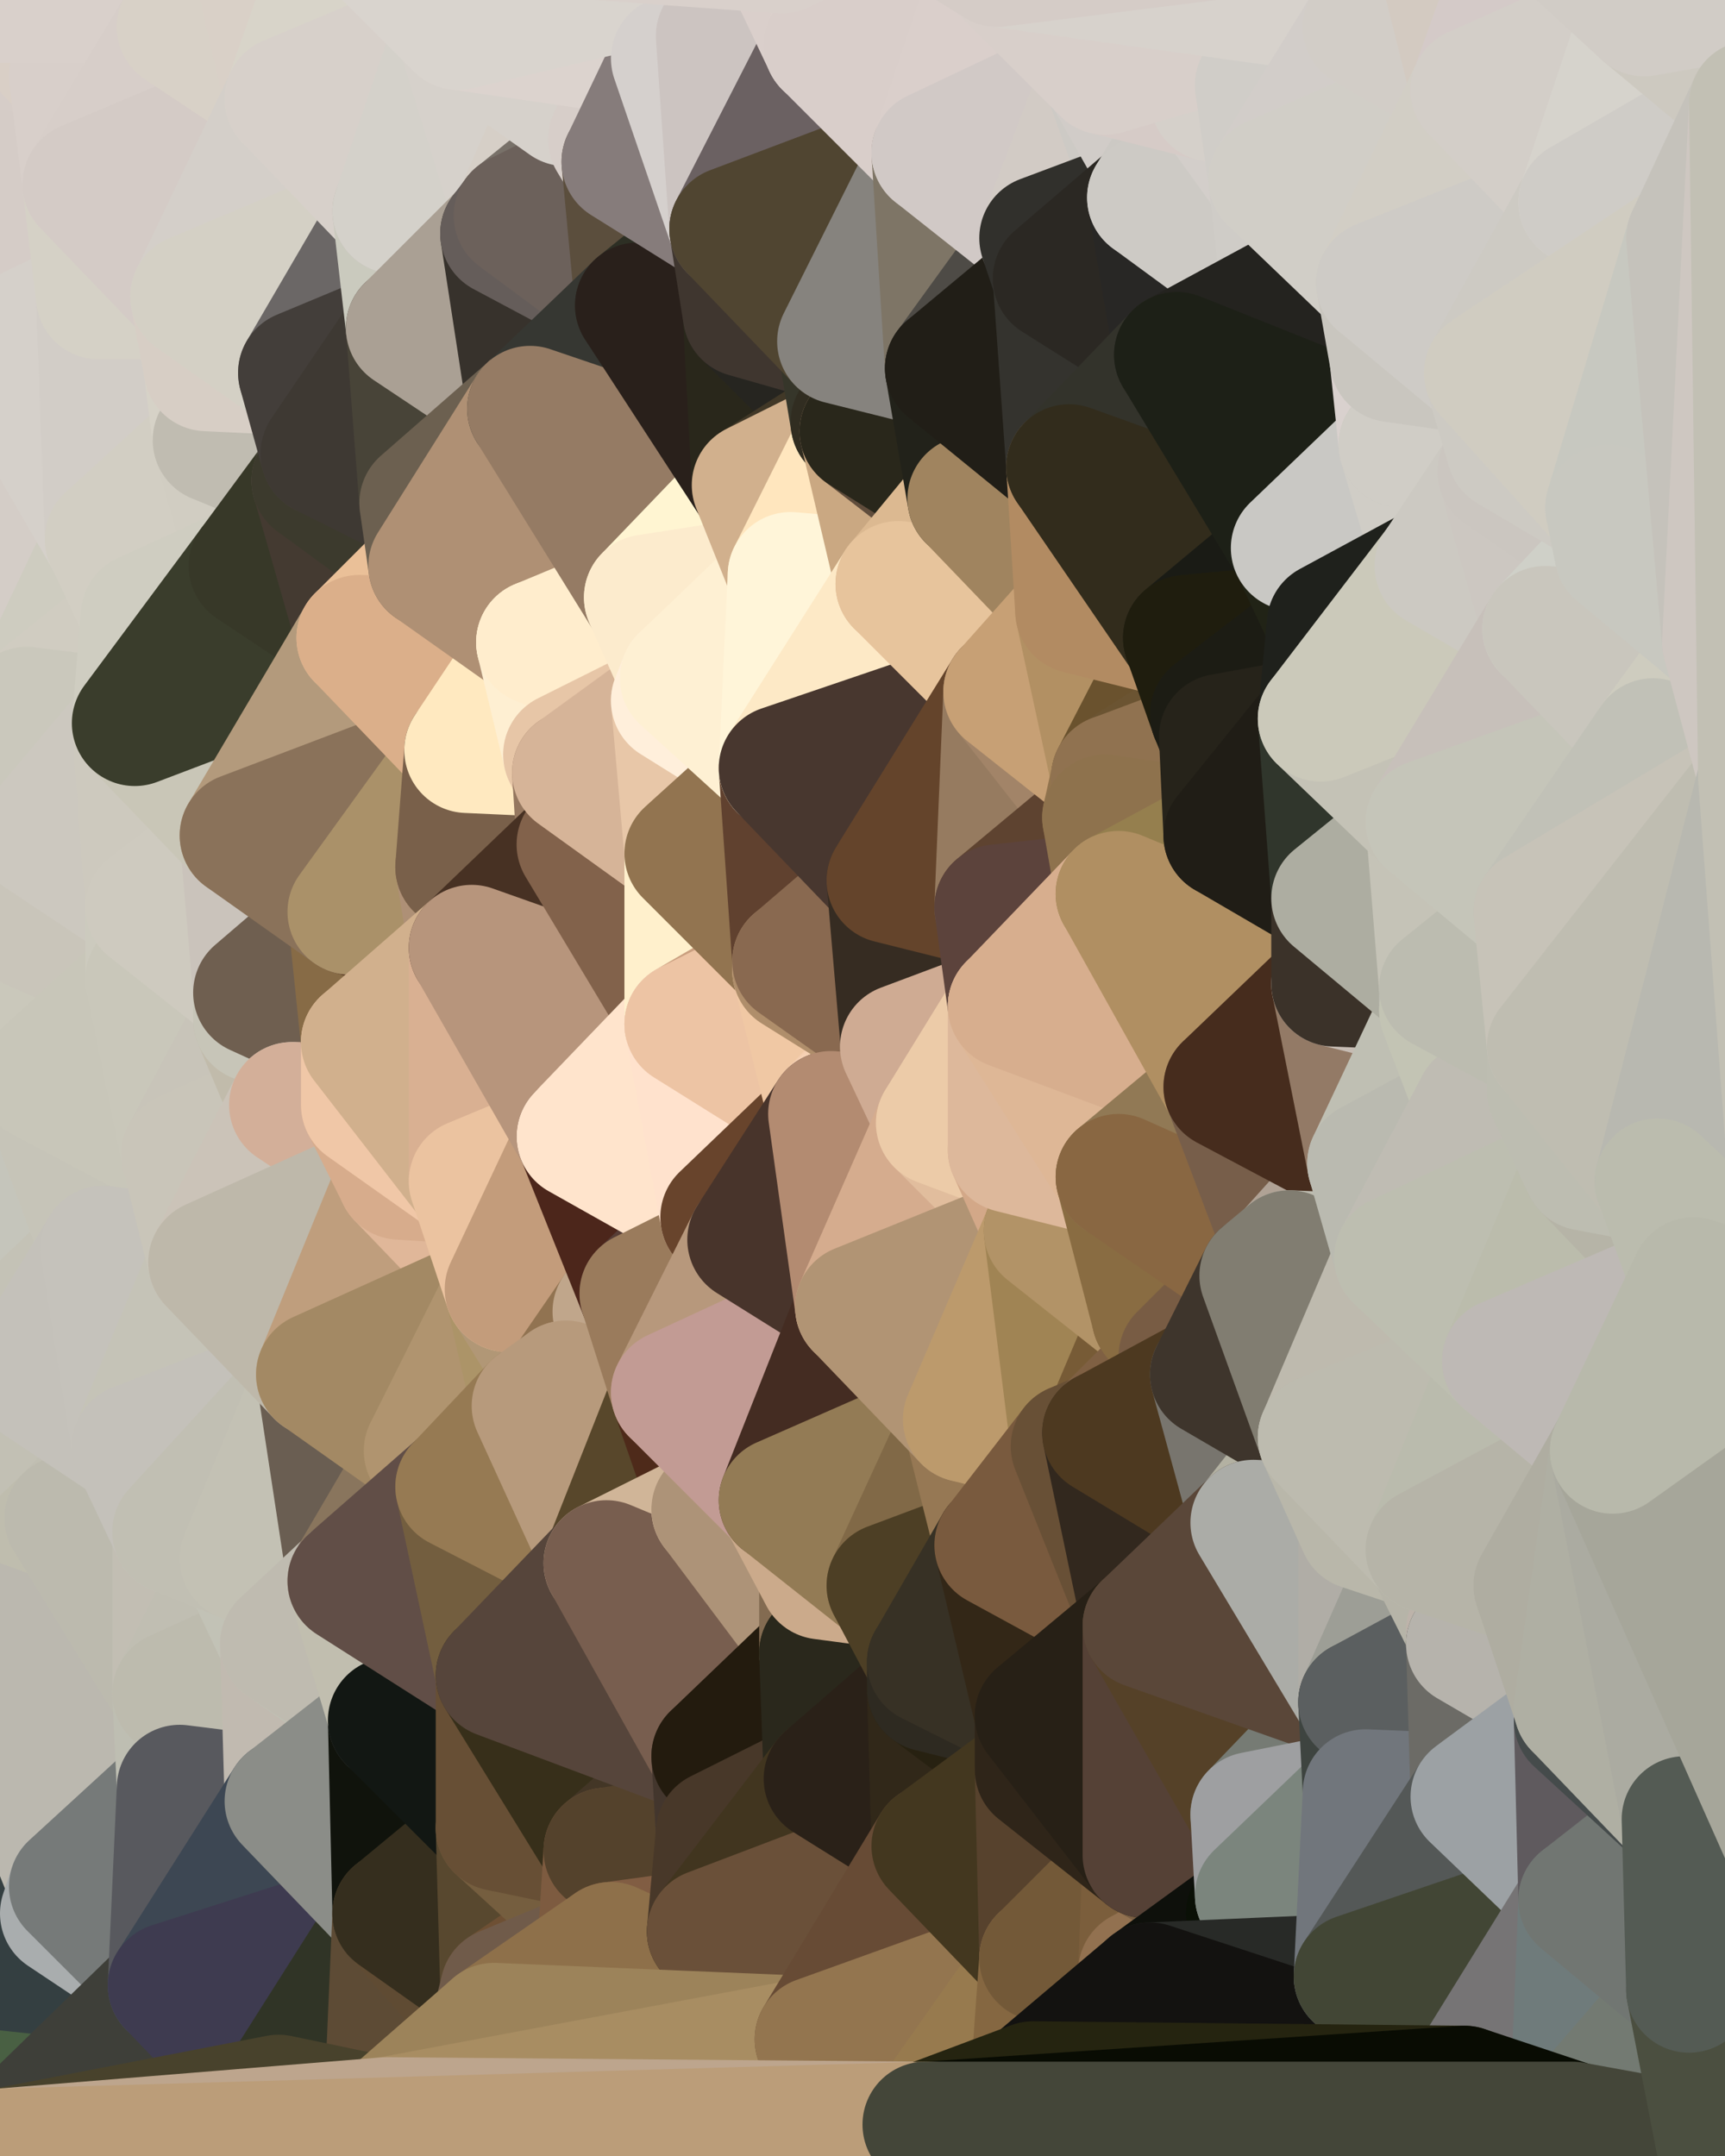 <?xml version="1.0" standalone="yes"?>
<svg width="384" height="480" xmlns="http://www.w3.org/2000/svg" version="1.1" ><polygon points="-28,60 -17,317 -17,180" fill="rgba(202, 202, 190, 1)" stroke="rgba(202, 202, 190, 1)" stroke-width="28" stroke-linejoin="round"/>
		<polygon points="-17,180 -17,317 -14,197" fill="rgba(201, 198, 191, 1)" stroke="rgba(201, 198, 191, 1)" stroke-width="28" stroke-linejoin="round"/>
		<polygon points="-17,317 -9,437 -8,360" fill="rgba(190, 188, 176, 1)" stroke="rgba(190, 188, 176, 1)" stroke-width="28" stroke-linejoin="round"/>
		<polygon points="-28,60 -4,38 0,0" fill="rgba(207, 198, 193, 1)" stroke="rgba(207, 198, 193, 1)" stroke-width="28" stroke-linejoin="round"/>
		<polygon points="0,300 -17,317 6,306" fill="rgba(193, 193, 185, 1)" stroke="rgba(193, 193, 185, 1)" stroke-width="28" stroke-linejoin="round"/>
		<polygon points="-17,180 -14,197 9,186" fill="rgba(200, 200, 188, 1)" stroke="rgba(200, 200, 188, 1)" stroke-width="28" stroke-linejoin="round"/>
		<polygon points="-14,197 -17,317 9,240" fill="rgba(190, 190, 178, 1)" stroke="rgba(190, 190, 178, 1)" stroke-width="28" stroke-linejoin="round"/>
		<polygon points="-17,317 0,300 9,240" fill="rgba(195, 196, 182, 1)" stroke="rgba(195, 196, 182, 1)" stroke-width="28" stroke-linejoin="round"/>
		<polygon points="-4,38 -28,60 -1,77" fill="rgba(214, 205, 196, 1)" stroke="rgba(214, 205, 196, 1)" stroke-width="28" stroke-linejoin="round"/>
		<polygon points="-17,317 -8,360 15,338" fill="rgba(196, 194, 182, 1)" stroke="rgba(196, 194, 182, 1)" stroke-width="28" stroke-linejoin="round"/>
		<polygon points="6,158 -17,180 9,186" fill="rgba(202, 202, 190, 1)" stroke="rgba(202, 202, 190, 1)" stroke-width="28" stroke-linejoin="round"/>
		<polygon points="-9,437 14,426 16,420" fill="rgba(100, 101, 95, 1)" stroke="rgba(100, 101, 95, 1)" stroke-width="28" stroke-linejoin="round"/>
		<polygon points="0,0 -4,38 16,17" fill="rgba(214, 205, 200, 1)" stroke="rgba(214, 205, 200, 1)" stroke-width="28" stroke-linejoin="round"/>
		<polygon points="-28,60 -17,180 6,158" fill="rgba(209, 204, 198, 1)" stroke="rgba(209, 204, 198, 1)" stroke-width="28" stroke-linejoin="round"/>
		<polygon points="-1,77 -28,60 6,158" fill="rgba(210, 207, 200, 1)" stroke="rgba(210, 207, 200, 1)" stroke-width="28" stroke-linejoin="round"/>
		<polygon points="6,306 -17,317 15,338" fill="rgba(191, 189, 177, 1)" stroke="rgba(191, 189, 177, 1)" stroke-width="28" stroke-linejoin="round"/>
		<polygon points="-8,360 -9,437 16,420" fill="rgba(187, 184, 175, 1)" stroke="rgba(187, 184, 175, 1)" stroke-width="28" stroke-linejoin="round"/>
		<polygon points="16,17 -4,38 19,41" fill="rgba(214, 205, 200, 1)" stroke="rgba(214, 205, 200, 1)" stroke-width="28" stroke-linejoin="round"/>
		<polygon points="-1,77 6,158 24,120" fill="rgba(212, 205, 199, 1)" stroke="rgba(212, 205, 199, 1)" stroke-width="28" stroke-linejoin="round"/>
		<polygon points="9,240 0,300 23,278" fill="rgba(197, 197, 187, 1)" stroke="rgba(197, 197, 187, 1)" stroke-width="28" stroke-linejoin="round"/>
		<polygon points="-4,38 -1,77 22,66" fill="rgba(215, 207, 196, 1)" stroke="rgba(215, 207, 196, 1)" stroke-width="28" stroke-linejoin="round"/>
		<polygon points="19,41 -4,38 22,66" fill="rgba(213, 204, 199, 1)" stroke="rgba(213, 204, 199, 1)" stroke-width="28" stroke-linejoin="round"/>
		<polygon points="0,0 16,17 30,0" fill="rgba(217, 207, 198, 1)" stroke="rgba(217, 207, 198, 1)" stroke-width="28" stroke-linejoin="round"/>
		<polygon points="6,306 15,338 30,322" fill="rgba(194, 192, 180, 1)" stroke="rgba(194, 192, 180, 1)" stroke-width="28" stroke-linejoin="round"/>
		<polygon points="0,300 6,306 23,278" fill="rgba(196, 194, 182, 1)" stroke="rgba(196, 194, 182, 1)" stroke-width="28" stroke-linejoin="round"/>
		<polygon points="24,120 6,158 32,137" fill="rgba(206, 204, 192, 1)" stroke="rgba(206, 204, 192, 1)" stroke-width="28" stroke-linejoin="round"/>
		<polygon points="33,202 9,186 33,218" fill="rgba(206, 203, 198, 1)" stroke="rgba(206, 203, 198, 1)" stroke-width="28" stroke-linejoin="round"/>
		<polygon points="-14,197 9,240 33,218" fill="rgba(202, 200, 187, 1)" stroke="rgba(202, 200, 187, 1)" stroke-width="28" stroke-linejoin="round"/>
		<polygon points="9,186 -14,197 33,218" fill="rgba(201, 197, 186, 1)" stroke="rgba(201, 197, 186, 1)" stroke-width="28" stroke-linejoin="round"/>
		<polygon points="6,158 30,161 32,137" fill="rgba(208, 204, 193, 1)" stroke="rgba(208, 204, 193, 1)" stroke-width="28" stroke-linejoin="round"/>
		<polygon points="6,158 9,186 30,161" fill="rgba(202, 200, 188, 1)" stroke="rgba(202, 200, 188, 1)" stroke-width="28" stroke-linejoin="round"/>
		<polygon points="30,322 15,338 39,341" fill="rgba(192, 190, 178, 1)" stroke="rgba(192, 190, 178, 1)" stroke-width="28" stroke-linejoin="round"/>
		<polygon points="-9,437 0,479 38,442" fill="rgba(73, 96, 67, 1)" stroke="rgba(73, 96, 67, 1)" stroke-width="28" stroke-linejoin="round"/>
		<polygon points="14,426 -9,437 38,442" fill="rgba(52, 63, 65, 1)" stroke="rgba(52, 63, 65, 1)" stroke-width="28" stroke-linejoin="round"/>
		<polygon points="9,240 23,278 41,257" fill="rgba(198, 196, 184, 1)" stroke="rgba(198, 196, 184, 1)" stroke-width="28" stroke-linejoin="round"/>
		<polygon points="39,377 16,420 40,398" fill="rgba(138, 134, 123, 1)" stroke="rgba(138, 134, 123, 1)" stroke-width="28" stroke-linejoin="round"/>
		<polygon points="30,0 16,17 40,6" fill="rgba(215, 207, 194, 1)" stroke="rgba(215, 207, 194, 1)" stroke-width="28" stroke-linejoin="round"/>
		<polygon points="15,338 -8,360 39,377" fill="rgba(191, 189, 174, 1)" stroke="rgba(191, 189, 174, 1)" stroke-width="28" stroke-linejoin="round"/>
		<polygon points="-8,360 16,420 39,377" fill="rgba(187, 184, 175, 1)" stroke="rgba(187, 184, 175, 1)" stroke-width="28" stroke-linejoin="round"/>
		<polygon points="16,420 14,426 38,442" fill="rgba(169, 173, 174, 1)" stroke="rgba(169, 173, 174, 1)" stroke-width="28" stroke-linejoin="round"/>
		<polygon points="43,66 22,66 46,82" fill="rgba(212, 207, 201, 1)" stroke="rgba(212, 207, 201, 1)" stroke-width="28" stroke-linejoin="round"/>
		<polygon points="39,341 15,338 39,377" fill="rgba(188, 186, 174, 1)" stroke="rgba(188, 186, 174, 1)" stroke-width="28" stroke-linejoin="round"/>
		<polygon points="22,66 -1,77 24,120" fill="rgba(213, 208, 202, 1)" stroke="rgba(213, 208, 202, 1)" stroke-width="28" stroke-linejoin="round"/>
		<polygon points="46,82 24,120 48,98" fill="rgba(212, 208, 197, 1)" stroke="rgba(212, 208, 197, 1)" stroke-width="28" stroke-linejoin="round"/>
		<polygon points="41,257 23,278 47,281" fill="rgba(198, 196, 184, 1)" stroke="rgba(198, 196, 184, 1)" stroke-width="28" stroke-linejoin="round"/>
		<polygon points="22,66 24,120 46,82" fill="rgba(210, 205, 199, 1)" stroke="rgba(210, 205, 199, 1)" stroke-width="28" stroke-linejoin="round"/>
		<polygon points="19,41 22,66 43,66" fill="rgba(213, 209, 198, 1)" stroke="rgba(213, 209, 198, 1)" stroke-width="28" stroke-linejoin="round"/>
		<polygon points="33,218 9,240 41,257" fill="rgba(200, 198, 185, 1)" stroke="rgba(200, 198, 185, 1)" stroke-width="28" stroke-linejoin="round"/>
		<polygon points="30,161 9,186 33,202" fill="rgba(204, 200, 191, 1)" stroke="rgba(204, 200, 191, 1)" stroke-width="28" stroke-linejoin="round"/>
		<polygon points="23,278 6,306 30,322" fill="rgba(196, 193, 186, 1)" stroke="rgba(196, 193, 186, 1)" stroke-width="28" stroke-linejoin="round"/>
		<polygon points="30,161 33,202 54,186" fill="rgba(205, 201, 190, 1)" stroke="rgba(205, 201, 190, 1)" stroke-width="28" stroke-linejoin="round"/>
		<polygon points="23,278 30,322 47,281" fill="rgba(197, 194, 187, 1)" stroke="rgba(197, 194, 187, 1)" stroke-width="28" stroke-linejoin="round"/>
		<polygon points="24,120 32,137 56,126" fill="rgba(210, 206, 195, 1)" stroke="rgba(210, 206, 195, 1)" stroke-width="28" stroke-linejoin="round"/>
		<polygon points="16,17 19,41 40,6" fill="rgba(216, 207, 202, 1)" stroke="rgba(216, 207, 202, 1)" stroke-width="28" stroke-linejoin="round"/>
		<polygon points="33,202 33,218 57,221" fill="rgba(204, 202, 190, 1)" stroke="rgba(204, 202, 190, 1)" stroke-width="28" stroke-linejoin="round"/>
		<polygon points="33,218 57,227 57,221" fill="rgba(200, 200, 188, 1)" stroke="rgba(200, 200, 188, 1)" stroke-width="28" stroke-linejoin="round"/>
		<polygon points="33,218 41,257 57,227" fill="rgba(201, 199, 186, 1)" stroke="rgba(201, 199, 186, 1)" stroke-width="28" stroke-linejoin="round"/>
		<polygon points="48,98 24,120 56,126" fill="rgba(210, 206, 195, 1)" stroke="rgba(210, 206, 195, 1)" stroke-width="28" stroke-linejoin="round"/>
		<polygon points="30,0 40,6 54,-21" fill="rgba(217, 212, 206, 1)" stroke="rgba(217, 212, 206, 1)" stroke-width="28" stroke-linejoin="round"/>
		<polygon points="0,0 30,0 54,-21" fill="rgba(217, 208, 203, 1)" stroke="rgba(217, 208, 203, 1)" stroke-width="28" stroke-linejoin="round"/>
		<polygon points="39,341 39,377 54,347" fill="rgba(194, 190, 179, 1)" stroke="rgba(194, 190, 179, 1)" stroke-width="28" stroke-linejoin="round"/>
		<polygon points="16,420 38,442 40,398" fill="rgba(118, 122, 121, 1)" stroke="rgba(118, 122, 121, 1)" stroke-width="28" stroke-linejoin="round"/>
		<polygon points="38,442 0,479 62,467" fill="rgba(62, 63, 57, 1)" stroke="rgba(62, 63, 57, 1)" stroke-width="28" stroke-linejoin="round"/>
		<polygon points="54,347 39,377 63,366" fill="rgba(192, 190, 178, 1)" stroke="rgba(192, 190, 178, 1)" stroke-width="28" stroke-linejoin="round"/>
		<polygon points="57,227 41,257 65,246" fill="rgba(200, 196, 185, 1)" stroke="rgba(200, 196, 185, 1)" stroke-width="28" stroke-linejoin="round"/>
		<polygon points="40,6 19,41 64,22" fill="rgba(215, 206, 201, 1)" stroke="rgba(215, 206, 201, 1)" stroke-width="28" stroke-linejoin="round"/>
		<polygon points="46,82 48,98 67,83" fill="rgba(214, 210, 199, 1)" stroke="rgba(214, 210, 199, 1)" stroke-width="28" stroke-linejoin="round"/>
		<polygon points="54,186 33,202 57,221" fill="rgba(206, 202, 191, 1)" stroke="rgba(206, 202, 191, 1)" stroke-width="28" stroke-linejoin="round"/>
		<polygon points="48,98 56,126 70,107" fill="rgba(209, 205, 194, 1)" stroke="rgba(209, 205, 194, 1)" stroke-width="28" stroke-linejoin="round"/>
		<polygon points="47,281 30,322 71,306" fill="rgba(197, 195, 183, 1)" stroke="rgba(197, 195, 183, 1)" stroke-width="28" stroke-linejoin="round"/>
		<polygon points="19,41 43,66 64,22" fill="rgba(212, 203, 198, 1)" stroke="rgba(212, 203, 198, 1)" stroke-width="28" stroke-linejoin="round"/>
		<polygon points="39,377 40,398 64,401" fill="rgba(190, 190, 178, 1)" stroke="rgba(190, 190, 178, 1)" stroke-width="28" stroke-linejoin="round"/>
		<polygon points="67,83 48,98 72,101" fill="rgba(208, 204, 193, 1)" stroke="rgba(208, 204, 193, 1)" stroke-width="28" stroke-linejoin="round"/>
		<polygon points="48,98 70,107 72,101" fill="rgba(192, 188, 177, 1)" stroke="rgba(192, 188, 177, 1)" stroke-width="28" stroke-linejoin="round"/>
		<polygon points="30,322 39,341 71,306" fill="rgba(196, 193, 186, 1)" stroke="rgba(196, 193, 186, 1)" stroke-width="28" stroke-linejoin="round"/>
		<polygon points="43,66 46,82 67,83" fill="rgba(215, 206, 197, 1)" stroke="rgba(215, 206, 197, 1)" stroke-width="28" stroke-linejoin="round"/>
		<polygon points="63,366 39,377 64,401" fill="rgba(189, 187, 174, 1)" stroke="rgba(189, 187, 174, 1)" stroke-width="28" stroke-linejoin="round"/>
		<polygon points="40,398 38,442 64,401" fill="rgba(88, 89, 94, 1)" stroke="rgba(88, 89, 94, 1)" stroke-width="28" stroke-linejoin="round"/>
		<polygon points="32,137 30,161 56,126" fill="rgba(207, 205, 193, 1)" stroke="rgba(207, 205, 193, 1)" stroke-width="28" stroke-linejoin="round"/>
		<polygon points="54,186 57,221 78,203" fill="rgba(202, 195, 187, 1)" stroke="rgba(202, 195, 187, 1)" stroke-width="28" stroke-linejoin="round"/>
		<polygon points="54,347 63,366 78,352" fill="rgba(194, 194, 182, 1)" stroke="rgba(194, 194, 182, 1)" stroke-width="28" stroke-linejoin="round"/>
		<polygon points="39,341 54,347 71,306" fill="rgba(193, 191, 179, 1)" stroke="rgba(193, 191, 179, 1)" stroke-width="28" stroke-linejoin="round"/>
		<polygon points="41,257 47,281 65,246" fill="rgba(201, 197, 185, 1)" stroke="rgba(201, 197, 185, 1)" stroke-width="28" stroke-linejoin="round"/>
		<polygon points="57,227 65,246 81,232" fill="rgba(193, 187, 171, 1)" stroke="rgba(193, 187, 171, 1)" stroke-width="28" stroke-linejoin="round"/>
		<polygon points="65,246 81,246 81,232" fill="rgba(194, 168, 141, 1)" stroke="rgba(194, 168, 141, 1)" stroke-width="28" stroke-linejoin="round"/>
		<polygon points="57,221 57,227 81,232" fill="rgba(199, 197, 184, 1)" stroke="rgba(199, 197, 184, 1)" stroke-width="28" stroke-linejoin="round"/>
		<polygon points="30,161 54,186 80,142" fill="rgba(201, 198, 183, 1)" stroke="rgba(201, 198, 183, 1)" stroke-width="28" stroke-linejoin="round"/>
		<polygon points="56,126 30,161 80,142" fill="rgba(58, 61, 44, 1)" stroke="rgba(58, 61, 44, 1)" stroke-width="28" stroke-linejoin="round"/>
		<polygon points="54,-21 40,6 64,22" fill="rgba(216, 209, 199, 1)" stroke="rgba(216, 209, 199, 1)" stroke-width="28" stroke-linejoin="round"/>
		<polygon points="54,-21 64,22 78,-18" fill="rgba(217, 208, 199, 1)" stroke="rgba(217, 208, 199, 1)" stroke-width="28" stroke-linejoin="round"/>
		<polygon points="63,366 64,401 87,383" fill="rgba(193, 186, 176, 1)" stroke="rgba(193, 186, 176, 1)" stroke-width="28" stroke-linejoin="round"/>
		<polygon points="87,382 63,366 87,383" fill="rgba(191, 191, 179, 1)" stroke="rgba(191, 191, 179, 1)" stroke-width="28" stroke-linejoin="round"/>
		<polygon points="64,401 38,442 88,426" fill="rgba(61, 71, 83, 1)" stroke="rgba(61, 71, 83, 1)" stroke-width="28" stroke-linejoin="round"/>
		<polygon points="64,22 43,66 88,47" fill="rgba(212, 207, 201, 1)" stroke="rgba(212, 207, 201, 1)" stroke-width="28" stroke-linejoin="round"/>
		<polygon points="78,203 57,221 81,232" fill="rgba(111, 95, 80, 1)" stroke="rgba(111, 95, 80, 1)" stroke-width="28" stroke-linejoin="round"/>
		<polygon points="65,246 47,281 89,262" fill="rgba(203, 195, 184, 1)" stroke="rgba(203, 195, 184, 1)" stroke-width="28" stroke-linejoin="round"/>
		<polygon points="81,246 65,246 89,262" fill="rgba(211, 175, 153, 1)" stroke="rgba(211, 175, 153, 1)" stroke-width="28" stroke-linejoin="round"/>
		<polygon points="43,66 67,83 88,47" fill="rgba(212, 208, 197, 1)" stroke="rgba(212, 208, 197, 1)" stroke-width="28" stroke-linejoin="round"/>
		<polygon points="38,442 62,467 88,426" fill="rgba(62, 59, 80, 1)" stroke="rgba(62, 59, 80, 1)" stroke-width="28" stroke-linejoin="round"/>
		<polygon points="70,107 56,126 80,142" fill="rgba(55, 56, 40, 1)" stroke="rgba(55, 56, 40, 1)" stroke-width="28" stroke-linejoin="round"/>
		<polygon points="71,306 54,347 78,352" fill="rgba(195, 193, 180, 1)" stroke="rgba(195, 193, 180, 1)" stroke-width="28" stroke-linejoin="round"/>
		<polygon points="72,101 70,107 94,112" fill="rgba(103, 96, 90, 1)" stroke="rgba(103, 96, 90, 1)" stroke-width="28" stroke-linejoin="round"/>
		<polygon points="88,47 67,83 91,73" fill="rgba(107, 103, 102, 1)" stroke="rgba(107, 103, 102, 1)" stroke-width="28" stroke-linejoin="round"/>
		<polygon points="71,306 78,352 95,323" fill="rgba(106, 94, 82, 1)" stroke="rgba(106, 94, 82, 1)" stroke-width="28" stroke-linejoin="round"/>
		<polygon points="78,352 63,366 87,382" fill="rgba(191, 187, 176, 1)" stroke="rgba(191, 187, 176, 1)" stroke-width="28" stroke-linejoin="round"/>
		<polygon points="70,107 80,142 96,126" fill="rgba(68, 58, 49, 1)" stroke="rgba(68, 58, 49, 1)" stroke-width="28" stroke-linejoin="round"/>
		<polygon points="94,112 70,107 96,126" fill="rgba(60, 58, 45, 1)" stroke="rgba(60, 58, 45, 1)" stroke-width="28" stroke-linejoin="round"/>
		<polygon points="67,83 72,101 91,73" fill="rgba(67, 62, 58, 1)" stroke="rgba(67, 62, 58, 1)" stroke-width="28" stroke-linejoin="round"/>
		<polygon points="47,281 71,306 89,262" fill="rgba(190, 184, 170, 1)" stroke="rgba(190, 184, 170, 1)" stroke-width="28" stroke-linejoin="round"/>
		<polygon points="78,-18 64,22 102,6" fill="rgba(216, 212, 201, 1)" stroke="rgba(216, 212, 201, 1)" stroke-width="28" stroke-linejoin="round"/>
		<polygon points="95,323 78,352 102,331" fill="rgba(137, 117, 93, 1)" stroke="rgba(137, 117, 93, 1)" stroke-width="28" stroke-linejoin="round"/>
		<polygon points="62,467 86,472 88,426" fill="rgba(48, 52, 38, 1)" stroke="rgba(48, 52, 38, 1)" stroke-width="28" stroke-linejoin="round"/>
		<polygon points="80,142 54,186 104,167" fill="rgba(179, 154, 124, 1)" stroke="rgba(179, 154, 124, 1)" stroke-width="28" stroke-linejoin="round"/>
		<polygon points="78,203 81,232 105,211" fill="rgba(135, 107, 70, 1)" stroke="rgba(135, 107, 70, 1)" stroke-width="28" stroke-linejoin="round"/>
		<polygon points="102,193 78,203 105,211" fill="rgba(88, 56, 35, 1)" stroke="rgba(88, 56, 35, 1)" stroke-width="28" stroke-linejoin="round"/>
		<polygon points="54,186 78,203 104,167" fill="rgba(138, 114, 90, 1)" stroke="rgba(138, 114, 90, 1)" stroke-width="28" stroke-linejoin="round"/>
		<polygon points="78,203 102,193 104,167" fill="rgba(170, 145, 105, 1)" stroke="rgba(170, 145, 105, 1)" stroke-width="28" stroke-linejoin="round"/>
		<polygon points="91,73 72,101 94,112" fill="rgba(62, 57, 51, 1)" stroke="rgba(62, 57, 51, 1)" stroke-width="28" stroke-linejoin="round"/>
		<polygon points="87,383 64,401 88,426" fill="rgba(139, 141, 136, 1)" stroke="rgba(139, 141, 136, 1)" stroke-width="28" stroke-linejoin="round"/>
		<polygon points="88,426 86,472 110,451" fill="rgba(93, 75, 53, 1)" stroke="rgba(93, 75, 53, 1)" stroke-width="28" stroke-linejoin="round"/>
		<polygon points="64,22 88,47 102,6" fill="rgba(215, 208, 202, 1)" stroke="rgba(215, 208, 202, 1)" stroke-width="28" stroke-linejoin="round"/>
		<polygon points="87,383 88,426 111,407" fill="rgba(16, 19, 12, 1)" stroke="rgba(16, 19, 12, 1)" stroke-width="28" stroke-linejoin="round"/>
		<polygon points="88,426 110,451 112,443" fill="rgba(95, 75, 51, 1)" stroke="rgba(95, 75, 51, 1)" stroke-width="28" stroke-linejoin="round"/>
		<polygon points="89,262 71,306 113,287" fill="rgba(191, 158, 125, 1)" stroke="rgba(191, 158, 125, 1)" stroke-width="28" stroke-linejoin="round"/>
		<polygon points="105,263 89,262 113,287" fill="rgba(224, 183, 153, 1)" stroke="rgba(224, 183, 153, 1)" stroke-width="28" stroke-linejoin="round"/>
		<polygon points="88,47 91,73 112,52" fill="rgba(202, 202, 190, 1)" stroke="rgba(202, 202, 190, 1)" stroke-width="28" stroke-linejoin="round"/>
		<polygon points="87,382 87,383 111,373" fill="rgba(78, 76, 79, 1)" stroke="rgba(78, 76, 79, 1)" stroke-width="28" stroke-linejoin="round"/>
		<polygon points="78,352 87,382 111,373" fill="rgba(193, 190, 175, 1)" stroke="rgba(193, 190, 175, 1)" stroke-width="28" stroke-linejoin="round"/>
		<polygon points="81,246 89,262 105,263" fill="rgba(215, 172, 140, 1)" stroke="rgba(215, 172, 140, 1)" stroke-width="28" stroke-linejoin="round"/>
		<polygon points="88,47 112,52 115,48" fill="rgba(190, 183, 175, 1)" stroke="rgba(190, 183, 175, 1)" stroke-width="28" stroke-linejoin="round"/>
		<polygon points="71,306 95,323 113,287" fill="rgba(163, 137, 100, 1)" stroke="rgba(163, 137, 100, 1)" stroke-width="28" stroke-linejoin="round"/>
		<polygon points="91,73 94,112 118,91" fill="rgba(72, 68, 56, 1)" stroke="rgba(72, 68, 56, 1)" stroke-width="28" stroke-linejoin="round"/>
		<polygon points="96,126 80,142 120,143" fill="rgba(234, 192, 152, 1)" stroke="rgba(234, 192, 152, 1)" stroke-width="28" stroke-linejoin="round"/>
		<polygon points="80,142 104,167 120,143" fill="rgba(219, 175, 138, 1)" stroke="rgba(219, 175, 138, 1)" stroke-width="28" stroke-linejoin="round"/>
		<polygon points="95,323 102,331 119,313" fill="rgba(170, 145, 104, 1)" stroke="rgba(170, 145, 104, 1)" stroke-width="28" stroke-linejoin="round"/>
		<polygon points="113,287 95,323 119,313" fill="rgba(176, 148, 111, 1)" stroke="rgba(176, 148, 111, 1)" stroke-width="28" stroke-linejoin="round"/>
		<polygon points="102,6 88,47 115,48" fill="rgba(212, 209, 202, 1)" stroke="rgba(212, 209, 202, 1)" stroke-width="28" stroke-linejoin="round"/>
		<polygon points="111,407 88,426 112,443" fill="rgba(53, 46, 30, 1)" stroke="rgba(53, 46, 30, 1)" stroke-width="28" stroke-linejoin="round"/>
		<polygon points="87,383 111,407 111,373" fill="rgba(18, 23, 19, 1)" stroke="rgba(18, 23, 19, 1)" stroke-width="28" stroke-linejoin="round"/>
		<polygon points="102,331 78,352 111,373" fill="rgba(97, 78, 71, 1)" stroke="rgba(97, 78, 71, 1)" stroke-width="28" stroke-linejoin="round"/>
		<polygon points="102,6 115,48 126,23" fill="rgba(214, 209, 203, 1)" stroke="rgba(214, 209, 203, 1)" stroke-width="28" stroke-linejoin="round"/>
		<polygon points="126,168 104,167 128,172" fill="rgba(121, 95, 72, 1)" stroke="rgba(121, 95, 72, 1)" stroke-width="28" stroke-linejoin="round"/>
		<polygon points="113,287 119,313 126,308" fill="rgba(172, 148, 104, 1)" stroke="rgba(172, 148, 104, 1)" stroke-width="28" stroke-linejoin="round"/>
		<polygon points="81,232 81,246 105,263" fill="rgba(240, 199, 167, 1)" stroke="rgba(240, 199, 167, 1)" stroke-width="28" stroke-linejoin="round"/>
		<polygon points="102,193 105,211 129,188" fill="rgba(174, 144, 118, 1)" stroke="rgba(174, 144, 118, 1)" stroke-width="28" stroke-linejoin="round"/>
		<polygon points="128,172 102,193 129,188" fill="rgba(129, 100, 70, 1)" stroke="rgba(129, 100, 70, 1)" stroke-width="28" stroke-linejoin="round"/>
		<polygon points="104,167 102,193 128,172" fill="rgba(121, 96, 74, 1)" stroke="rgba(121, 96, 74, 1)" stroke-width="28" stroke-linejoin="round"/>
		<polygon points="120,143 104,167 126,168" fill="rgba(255, 233, 192, 1)" stroke="rgba(255, 233, 192, 1)" stroke-width="28" stroke-linejoin="round"/>
		<polygon points="112,52 91,73 118,91" fill="rgba(170, 160, 148, 1)" stroke="rgba(170, 160, 148, 1)" stroke-width="28" stroke-linejoin="round"/>
		<polygon points="81,232 105,263 105,211" fill="rgba(209, 176, 141, 1)" stroke="rgba(209, 176, 141, 1)" stroke-width="28" stroke-linejoin="round"/>
		<polygon points="111,407 112,443 134,428" fill="rgba(88, 72, 47, 1)" stroke="rgba(88, 72, 47, 1)" stroke-width="28" stroke-linejoin="round"/>
		<polygon points="105,211 105,263 129,253" fill="rgba(217, 176, 146, 1)" stroke="rgba(217, 176, 146, 1)" stroke-width="28" stroke-linejoin="round"/>
		<polygon points="102,331 111,373 135,348" fill="rgba(115, 94, 63, 1)" stroke="rgba(115, 94, 63, 1)" stroke-width="28" stroke-linejoin="round"/>
		<polygon points="134,428 112,443 136,433" fill="rgba(110, 80, 52, 1)" stroke="rgba(110, 80, 52, 1)" stroke-width="28" stroke-linejoin="round"/>
		<polygon points="111,407 134,428 135,412" fill="rgba(117, 94, 63, 1)" stroke="rgba(117, 94, 63, 1)" stroke-width="28" stroke-linejoin="round"/>
		<polygon points="113,287 126,308 137,292" fill="rgba(177, 151, 118, 1)" stroke="rgba(177, 151, 118, 1)" stroke-width="28" stroke-linejoin="round"/>
		<polygon points="126,23 115,48 136,31" fill="rgba(214, 207, 199, 1)" stroke="rgba(214, 207, 199, 1)" stroke-width="28" stroke-linejoin="round"/>
		<polygon points="136,31 115,48 139,36" fill="rgba(120, 113, 105, 1)" stroke="rgba(120, 113, 105, 1)" stroke-width="28" stroke-linejoin="round"/>
		<polygon points="119,313 102,331 135,348" fill="rgba(150, 122, 83, 1)" stroke="rgba(150, 122, 83, 1)" stroke-width="28" stroke-linejoin="round"/>
		<polygon points="105,263 113,287 129,253" fill="rgba(235, 195, 160, 1)" stroke="rgba(235, 195, 160, 1)" stroke-width="28" stroke-linejoin="round"/>
		<polygon points="112,52 118,91 142,68" fill="rgba(55, 50, 44, 1)" stroke="rgba(55, 50, 44, 1)" stroke-width="28" stroke-linejoin="round"/>
		<polygon points="115,48 112,52 142,68" fill="rgba(101, 93, 90, 1)" stroke="rgba(101, 93, 90, 1)" stroke-width="28" stroke-linejoin="round"/>
		<polygon points="94,112 96,126 118,91" fill="rgba(108, 96, 80, 1)" stroke="rgba(108, 96, 80, 1)" stroke-width="28" stroke-linejoin="round"/>
		<polygon points="118,91 120,143 144,133" fill="rgba(254, 221, 178, 1)" stroke="rgba(254, 221, 178, 1)" stroke-width="28" stroke-linejoin="round"/>
		<polygon points="129,253 137,292 143,288" fill="rgba(201, 165, 139, 1)" stroke="rgba(201, 165, 139, 1)" stroke-width="28" stroke-linejoin="round"/>
		<polygon points="129,253 113,287 137,292" fill="rgba(195, 156, 123, 1)" stroke="rgba(195, 156, 123, 1)" stroke-width="28" stroke-linejoin="round"/>
		<polygon points="112,443 110,451 136,433" fill="rgba(112, 91, 74, 1)" stroke="rgba(112, 91, 74, 1)" stroke-width="28" stroke-linejoin="round"/>
		<polygon points="118,91 96,126 120,143" fill="rgba(175, 144, 116, 1)" stroke="rgba(175, 144, 116, 1)" stroke-width="28" stroke-linejoin="round"/>
		<polygon points="137,292 126,308 150,310" fill="rgba(145, 115, 81, 1)" stroke="rgba(145, 115, 81, 1)" stroke-width="28" stroke-linejoin="round"/>
		<polygon points="120,143 126,168 150,156" fill="rgba(254, 239, 210, 1)" stroke="rgba(254, 239, 210, 1)" stroke-width="28" stroke-linejoin="round"/>
		<polygon points="126,23 136,31 150,13" fill="rgba(213, 208, 202, 1)" stroke="rgba(213, 208, 202, 1)" stroke-width="28" stroke-linejoin="round"/>
		<polygon points="139,36 115,48 142,68" fill="rgba(108, 97, 91, 1)" stroke="rgba(108, 97, 91, 1)" stroke-width="28" stroke-linejoin="round"/>
		<polygon points="111,373 111,407 135,412" fill="rgba(103, 79, 53, 1)" stroke="rgba(103, 79, 53, 1)" stroke-width="28" stroke-linejoin="round"/>
		<polygon points="144,133 120,143 152,151" fill="rgba(255, 237, 205, 1)" stroke="rgba(255, 237, 205, 1)" stroke-width="28" stroke-linejoin="round"/>
		<polygon points="120,143 150,156 152,151" fill="rgba(255, 237, 205, 1)" stroke="rgba(255, 237, 205, 1)" stroke-width="28" stroke-linejoin="round"/>
		<polygon points="126,168 128,172 150,156" fill="rgba(231, 198, 167, 1)" stroke="rgba(231, 198, 167, 1)" stroke-width="28" stroke-linejoin="round"/>
		<polygon points="128,172 129,188 153,190" fill="rgba(149, 119, 95, 1)" stroke="rgba(149, 119, 95, 1)" stroke-width="28" stroke-linejoin="round"/>
		<polygon points="129,188 105,211 153,228" fill="rgba(71, 49, 35, 1)" stroke="rgba(71, 49, 35, 1)" stroke-width="28" stroke-linejoin="round"/>
		<polygon points="105,211 129,253 153,228" fill="rgba(183, 149, 124, 1)" stroke="rgba(183, 149, 124, 1)" stroke-width="28" stroke-linejoin="round"/>
		<polygon points="126,308 135,348 150,310" fill="rgba(184, 152, 127, 1)" stroke="rgba(184, 152, 127, 1)" stroke-width="28" stroke-linejoin="round"/>
		<polygon points="143,288 137,292 150,310" fill="rgba(192, 166, 139, 1)" stroke="rgba(192, 166, 139, 1)" stroke-width="28" stroke-linejoin="round"/>
		<polygon points="102,6 126,23 150,13" fill="rgba(214, 209, 203, 1)" stroke="rgba(214, 209, 203, 1)" stroke-width="28" stroke-linejoin="round"/>
		<polygon points="126,308 119,313 135,348" fill="rgba(183, 154, 124, 1)" stroke="rgba(183, 154, 124, 1)" stroke-width="28" stroke-linejoin="round"/>
		<polygon points="134,428 136,433 158,430" fill="rgba(122, 98, 64, 1)" stroke="rgba(122, 98, 64, 1)" stroke-width="28" stroke-linejoin="round"/>
		<polygon points="111,373 135,412 159,391" fill="rgba(55, 47, 26, 1)" stroke="rgba(55, 47, 26, 1)" stroke-width="28" stroke-linejoin="round"/>
		<polygon points="150,310 135,348 159,336" fill="rgba(88, 71, 43, 1)" stroke="rgba(88, 71, 43, 1)" stroke-width="28" stroke-linejoin="round"/>
		<polygon points="129,253 143,288 161,271" fill="rgba(76, 38, 27, 1)" stroke="rgba(76, 38, 27, 1)" stroke-width="28" stroke-linejoin="round"/>
		<polygon points="159,391 135,412 160,408" fill="rgba(67, 54, 38, 1)" stroke="rgba(67, 54, 38, 1)" stroke-width="28" stroke-linejoin="round"/>
		<polygon points="135,412 134,428 158,430" fill="rgba(125, 91, 64, 1)" stroke="rgba(125, 91, 64, 1)" stroke-width="28" stroke-linejoin="round"/>
		<polygon points="129,188 153,228 153,190" fill="rgba(130, 98, 75, 1)" stroke="rgba(130, 98, 75, 1)" stroke-width="28" stroke-linejoin="round"/>
		<polygon points="136,31 139,36 150,13" fill="rgba(215, 206, 201, 1)" stroke="rgba(215, 206, 201, 1)" stroke-width="28" stroke-linejoin="round"/>
		<polygon points="139,36 142,68 163,51" fill="rgba(91, 78, 61, 1)" stroke="rgba(91, 78, 61, 1)" stroke-width="28" stroke-linejoin="round"/>
		<polygon points="135,412 158,430 160,408" fill="rgba(84, 66, 44, 1)" stroke="rgba(84, 66, 44, 1)" stroke-width="28" stroke-linejoin="round"/>
		<polygon points="135,348 111,373 159,391" fill="rgba(86, 69, 59, 1)" stroke="rgba(86, 69, 59, 1)" stroke-width="28" stroke-linejoin="round"/>
		<polygon points="150,156 128,172 153,190" fill="rgba(214, 180, 152, 1)" stroke="rgba(214, 180, 152, 1)" stroke-width="28" stroke-linejoin="round"/>
		<polygon points="62,467 0,479 86,472" fill="rgba(72, 66, 44, 1)" stroke="rgba(72, 66, 44, 1)" stroke-width="28" stroke-linejoin="round"/>
		<polygon points="142,68 118,91 168,108" fill="rgba(54, 55, 50, 1)" stroke="rgba(54, 55, 50, 1)" stroke-width="28" stroke-linejoin="round"/>
		<polygon points="118,91 144,133 168,108" fill="rgba(149, 123, 100, 1)" stroke="rgba(149, 123, 100, 1)" stroke-width="28" stroke-linejoin="round"/>
		<polygon points="161,271 143,288 167,276" fill="rgba(86, 61, 54, 1)" stroke="rgba(86, 61, 54, 1)" stroke-width="28" stroke-linejoin="round"/>
		<polygon points="163,51 142,68 166,70" fill="rgba(45, 47, 36, 1)" stroke="rgba(45, 47, 36, 1)" stroke-width="28" stroke-linejoin="round"/>
		<polygon points="150,13 160,8 174,-11" fill="rgba(218, 209, 204, 1)" stroke="rgba(218, 209, 204, 1)" stroke-width="28" stroke-linejoin="round"/>
		<polygon points="150,156 153,190 174,171" fill="rgba(232, 199, 168, 1)" stroke="rgba(232, 199, 168, 1)" stroke-width="28" stroke-linejoin="round"/>
		<polygon points="153,228 129,253 161,271" fill="rgba(255, 228, 204, 1)" stroke="rgba(255, 228, 204, 1)" stroke-width="28" stroke-linejoin="round"/>
		<polygon points="168,108 144,133 176,128" fill="rgba(255, 245, 210, 1)" stroke="rgba(255, 245, 210, 1)" stroke-width="28" stroke-linejoin="round"/>
		<polygon points="166,70 142,68 168,108" fill="rgba(41, 32, 27, 1)" stroke="rgba(41, 32, 27, 1)" stroke-width="28" stroke-linejoin="round"/>
		<polygon points="153,190 153,228 177,214" fill="rgba(255, 240, 204, 1)" stroke="rgba(255, 240, 204, 1)" stroke-width="28" stroke-linejoin="round"/>
		<polygon points="153,228 177,216 177,214" fill="rgba(202, 159, 127, 1)" stroke="rgba(202, 159, 127, 1)" stroke-width="28" stroke-linejoin="round"/>
		<polygon points="144,133 152,151 176,128" fill="rgba(252, 235, 205, 1)" stroke="rgba(252, 235, 205, 1)" stroke-width="28" stroke-linejoin="round"/>
		<polygon points="150,310 159,336 174,334" fill="rgba(78, 42, 26, 1)" stroke="rgba(78, 42, 26, 1)" stroke-width="28" stroke-linejoin="round"/>
		<polygon points="102,6 150,13 174,-11" fill="rgba(220, 211, 206, 1)" stroke="rgba(220, 211, 206, 1)" stroke-width="28" stroke-linejoin="round"/>
		<polygon points="152,151 150,156 174,171" fill="rgba(255, 239, 219, 1)" stroke="rgba(255, 239, 219, 1)" stroke-width="28" stroke-linejoin="round"/>
		<polygon points="143,288 150,310 167,276" fill="rgba(154, 123, 92, 1)" stroke="rgba(154, 123, 92, 1)" stroke-width="28" stroke-linejoin="round"/>
		<polygon points="150,13 139,36 163,51" fill="rgba(134, 124, 123, 1)" stroke="rgba(134, 124, 123, 1)" stroke-width="28" stroke-linejoin="round"/>
		<polygon points="158,430 136,433 182,454" fill="rgba(129, 93, 67, 1)" stroke="rgba(129, 93, 67, 1)" stroke-width="28" stroke-linejoin="round"/>
		<polygon points="159,336 135,348 183,368" fill="rgba(208, 181, 152, 1)" stroke="rgba(208, 181, 152, 1)" stroke-width="28" stroke-linejoin="round"/>
		<polygon points="135,348 159,391 183,368" fill="rgba(120, 94, 79, 1)" stroke="rgba(120, 94, 79, 1)" stroke-width="28" stroke-linejoin="round"/>
		<polygon points="174,334 159,336 183,351" fill="rgba(230, 200, 174, 1)" stroke="rgba(230, 200, 174, 1)" stroke-width="28" stroke-linejoin="round"/>
		<polygon points="159,391 160,408 184,396" fill="rgba(67, 54, 45, 1)" stroke="rgba(67, 54, 45, 1)" stroke-width="28" stroke-linejoin="round"/>
		<polygon points="183,351 159,336 183,368" fill="rgba(173, 147, 120, 1)" stroke="rgba(173, 147, 120, 1)" stroke-width="28" stroke-linejoin="round"/>
		<polygon points="78,-18 102,6 174,-11" fill="rgba(217, 212, 206, 1)" stroke="rgba(217, 212, 206, 1)" stroke-width="28" stroke-linejoin="round"/>
		<polygon points="153,228 161,271 185,248" fill="rgba(255, 226, 205, 1)" stroke="rgba(255, 226, 205, 1)" stroke-width="28" stroke-linejoin="round"/>
		<polygon points="174,-11 160,8 184,10" fill="rgba(219, 210, 205, 1)" stroke="rgba(219, 210, 205, 1)" stroke-width="28" stroke-linejoin="round"/>
		<polygon points="160,8 150,13 163,51" fill="rgba(213, 208, 205, 1)" stroke="rgba(213, 208, 205, 1)" stroke-width="28" stroke-linejoin="round"/>
		<polygon points="136,433 110,451 182,454" fill="rgba(142, 112, 74, 1)" stroke="rgba(142, 112, 74, 1)" stroke-width="28" stroke-linejoin="round"/>
		<polygon points="166,70 168,108 190,94" fill="rgba(41, 39, 27, 1)" stroke="rgba(41, 39, 27, 1)" stroke-width="28" stroke-linejoin="round"/>
		<polygon points="177,216 153,228 185,248" fill="rgba(237, 196, 164, 1)" stroke="rgba(237, 196, 164, 1)" stroke-width="28" stroke-linejoin="round"/>
		<polygon points="183,368 159,391 184,396" fill="rgba(35, 27, 14, 1)" stroke="rgba(35, 27, 14, 1)" stroke-width="28" stroke-linejoin="round"/>
		<polygon points="187,76 166,70 190,94" fill="rgba(38, 37, 32, 1)" stroke="rgba(38, 37, 32, 1)" stroke-width="28" stroke-linejoin="round"/>
		<polygon points="161,271 167,276 185,248" fill="rgba(104, 68, 44, 1)" stroke="rgba(104, 68, 44, 1)" stroke-width="28" stroke-linejoin="round"/>
		<polygon points="190,94 168,108 192,96" fill="rgba(65, 56, 39, 1)" stroke="rgba(65, 56, 39, 1)" stroke-width="28" stroke-linejoin="round"/>
		<polygon points="167,276 150,310 191,291" fill="rgba(183, 152, 124, 1)" stroke="rgba(183, 152, 124, 1)" stroke-width="28" stroke-linejoin="round"/>
		<polygon points="160,8 163,51 184,10" fill="rgba(204, 196, 193, 1)" stroke="rgba(204, 196, 193, 1)" stroke-width="28" stroke-linejoin="round"/>
		<polygon points="174,171 153,190 177,214" fill="rgba(146, 116, 80, 1)" stroke="rgba(146, 116, 80, 1)" stroke-width="28" stroke-linejoin="round"/>
		<polygon points="152,151 174,171 176,128" fill="rgba(254, 240, 211, 1)" stroke="rgba(254, 240, 211, 1)" stroke-width="28" stroke-linejoin="round"/>
		<polygon points="174,171 177,214 198,196" fill="rgba(96, 65, 47, 1)" stroke="rgba(96, 65, 47, 1)" stroke-width="28" stroke-linejoin="round"/>
		<polygon points="150,310 174,334 191,291" fill="rgba(194, 155, 148, 1)" stroke="rgba(194, 155, 148, 1)" stroke-width="28" stroke-linejoin="round"/>
		<polygon points="163,51 166,70 187,76" fill="rgba(63, 54, 47, 1)" stroke="rgba(63, 54, 47, 1)" stroke-width="28" stroke-linejoin="round"/>
		<polygon points="183,351 183,368 198,353" fill="rgba(131, 107, 81, 1)" stroke="rgba(131, 107, 81, 1)" stroke-width="28" stroke-linejoin="round"/>
		<polygon points="177,216 185,248 201,231" fill="rgba(240, 200, 164, 1)" stroke="rgba(240, 200, 164, 1)" stroke-width="28" stroke-linejoin="round"/>
		<polygon points="185,248 201,233 201,231" fill="rgba(244, 205, 174, 1)" stroke="rgba(244, 205, 174, 1)" stroke-width="28" stroke-linejoin="round"/>
		<polygon points="168,108 176,128 192,96" fill="rgba(209, 176, 141, 1)" stroke="rgba(209, 176, 141, 1)" stroke-width="28" stroke-linejoin="round"/>
		<polygon points="160,408 158,430 184,396" fill="rgba(72, 56, 41, 1)" stroke="rgba(72, 56, 41, 1)" stroke-width="28" stroke-linejoin="round"/>
		<polygon points="198,353 183,368 207,370" fill="rgba(84, 70, 43, 1)" stroke="rgba(84, 70, 43, 1)" stroke-width="28" stroke-linejoin="round"/>
		<polygon points="183,368 207,376 207,370" fill="rgba(47, 42, 23, 1)" stroke="rgba(47, 42, 23, 1)" stroke-width="28" stroke-linejoin="round"/>
		<polygon points="184,10 163,51 208,34" fill="rgba(107, 97, 98, 1)" stroke="rgba(107, 97, 98, 1)" stroke-width="28" stroke-linejoin="round"/>
		<polygon points="183,368 184,396 207,376" fill="rgba(42, 40, 28, 1)" stroke="rgba(42, 40, 28, 1)" stroke-width="28" stroke-linejoin="round"/>
		<polygon points="192,96 176,128 200,130" fill="rgba(255, 230, 190, 1)" stroke="rgba(255, 230, 190, 1)" stroke-width="28" stroke-linejoin="round"/>
		<polygon points="201,233 185,248 209,250" fill="rgba(246, 209, 180, 1)" stroke="rgba(246, 209, 180, 1)" stroke-width="28" stroke-linejoin="round"/>
		<polygon points="184,396 158,430 208,411" fill="rgba(65, 53, 31, 1)" stroke="rgba(65, 53, 31, 1)" stroke-width="28" stroke-linejoin="round"/>
		<polygon points="176,128 174,171 200,130" fill="rgba(255, 245, 217, 1)" stroke="rgba(255, 245, 217, 1)" stroke-width="28" stroke-linejoin="round"/>
		<polygon points="174,-11 184,10 198,-23" fill="rgba(218, 207, 203, 1)" stroke="rgba(218, 207, 203, 1)" stroke-width="28" stroke-linejoin="round"/>
		<polygon points="185,248 167,276 191,291" fill="rgba(72, 52, 43, 1)" stroke="rgba(72, 52, 43, 1)" stroke-width="28" stroke-linejoin="round"/>
		<polygon points="187,76 190,94 211,82" fill="rgba(54, 54, 42, 1)" stroke="rgba(54, 54, 42, 1)" stroke-width="28" stroke-linejoin="round"/>
		<polygon points="190,94 192,96 211,82" fill="rgba(49, 45, 33, 1)" stroke="rgba(49, 45, 33, 1)" stroke-width="28" stroke-linejoin="round"/>
		<polygon points="158,430 182,454 208,411" fill="rgba(106, 80, 57, 1)" stroke="rgba(106, 80, 57, 1)" stroke-width="28" stroke-linejoin="round"/>
		<polygon points="177,214 177,216 201,231" fill="rgba(175, 142, 107, 1)" stroke="rgba(175, 142, 107, 1)" stroke-width="28" stroke-linejoin="round"/>
		<polygon points="198,196 177,214 201,231" fill="rgba(137, 105, 80, 1)" stroke="rgba(137, 105, 80, 1)" stroke-width="28" stroke-linejoin="round"/>
		<polygon points="174,334 183,351 198,353" fill="rgba(203, 170, 139, 1)" stroke="rgba(203, 170, 139, 1)" stroke-width="28" stroke-linejoin="round"/>
		<polygon points="192,96 200,130 214,113" fill="rgba(202, 168, 130, 1)" stroke="rgba(202, 168, 130, 1)" stroke-width="28" stroke-linejoin="round"/>
		<polygon points="163,51 187,76 208,34" fill="rgba(80, 69, 49, 1)" stroke="rgba(80, 69, 49, 1)" stroke-width="28" stroke-linejoin="round"/>
		<polygon points="110,451 86,472 182,454" fill="rgba(156, 131, 90, 1)" stroke="rgba(156, 131, 90, 1)" stroke-width="28" stroke-linejoin="round"/>
		<polygon points="191,291 174,334 215,316" fill="rgba(68, 44, 34, 1)" stroke="rgba(68, 44, 34, 1)" stroke-width="28" stroke-linejoin="round"/>
		<polygon points="192,96 214,113 216,111" fill="rgba(96, 77, 60, 1)" stroke="rgba(96, 77, 60, 1)" stroke-width="28" stroke-linejoin="round"/>
		<polygon points="174,334 198,353 215,316" fill="rgba(147, 123, 85, 1)" stroke="rgba(147, 123, 85, 1)" stroke-width="28" stroke-linejoin="round"/>
		<polygon points="185,248 191,291 209,250" fill="rgba(179, 139, 113, 1)" stroke="rgba(179, 139, 113, 1)" stroke-width="28" stroke-linejoin="round"/>
		<polygon points="207,376 184,396 208,411" fill="rgba(42, 33, 24, 1)" stroke="rgba(42, 33, 24, 1)" stroke-width="28" stroke-linejoin="round"/>
		<polygon points="198,-23 184,10 222,-8" fill="rgba(220, 209, 205, 1)" stroke="rgba(220, 209, 205, 1)" stroke-width="28" stroke-linejoin="round"/>
		<polygon points="211,82 192,96 216,111" fill="rgba(41, 39, 27, 1)" stroke="rgba(41, 39, 27, 1)" stroke-width="28" stroke-linejoin="round"/>
		<polygon points="200,130 174,171 224,154" fill="rgba(253, 233, 198, 1)" stroke="rgba(253, 233, 198, 1)" stroke-width="28" stroke-linejoin="round"/>
		<polygon points="215,316 198,353 222,344" fill="rgba(129, 105, 71, 1)" stroke="rgba(129, 105, 71, 1)" stroke-width="28" stroke-linejoin="round"/>
		<polygon points="222,202 201,231 225,224" fill="rgba(97, 61, 47, 1)" stroke="rgba(97, 61, 47, 1)" stroke-width="28" stroke-linejoin="round"/>
		<polygon points="201,231 201,233 225,224" fill="rgba(179, 152, 125, 1)" stroke="rgba(179, 152, 125, 1)" stroke-width="28" stroke-linejoin="round"/>
		<polygon points="174,171 198,196 224,154" fill="rgba(72, 55, 47, 1)" stroke="rgba(72, 55, 47, 1)" stroke-width="28" stroke-linejoin="round"/>
		<polygon points="198,196 201,231 222,202" fill="rgba(54, 44, 34, 1)" stroke="rgba(54, 44, 34, 1)" stroke-width="28" stroke-linejoin="round"/>
		<polygon points="198,353 207,370 222,344" fill="rgba(77, 63, 37, 1)" stroke="rgba(77, 63, 37, 1)" stroke-width="28" stroke-linejoin="round"/>
		<polygon points="208,34 187,76 211,82" fill="rgba(134, 131, 126, 1)" stroke="rgba(134, 131, 126, 1)" stroke-width="28" stroke-linejoin="round"/>
		<polygon points="182,454 86,472 206,473" fill="rgba(168, 141, 98, 1)" stroke="rgba(168, 141, 98, 1)" stroke-width="28" stroke-linejoin="round"/>
		<polygon points="207,376 208,411 231,394" fill="rgba(49, 40, 25, 1)" stroke="rgba(49, 40, 25, 1)" stroke-width="28" stroke-linejoin="round"/>
		<polygon points="201,233 209,250 225,224" fill="rgba(207, 171, 147, 1)" stroke="rgba(207, 171, 147, 1)" stroke-width="28" stroke-linejoin="round"/>
		<polygon points="184,10 208,34 222,-8" fill="rgba(217, 206, 202, 1)" stroke="rgba(217, 206, 202, 1)" stroke-width="28" stroke-linejoin="round"/>
		<polygon points="208,34 211,82 232,53" fill="rgba(126, 117, 102, 1)" stroke="rgba(126, 117, 102, 1)" stroke-width="28" stroke-linejoin="round"/>
		<polygon points="208,411 182,454 232,436" fill="rgba(103, 75, 53, 1)" stroke="rgba(103, 75, 53, 1)" stroke-width="28" stroke-linejoin="round"/>
		<polygon points="231,382 207,376 231,394" fill="rgba(39, 33, 17, 1)" stroke="rgba(39, 33, 17, 1)" stroke-width="28" stroke-linejoin="round"/>
		<polygon points="209,250 191,291 233,274" fill="rgba(213, 172, 142, 1)" stroke="rgba(213, 172, 142, 1)" stroke-width="28" stroke-linejoin="round"/>
		<polygon points="225,256 209,250 233,274" fill="rgba(225, 189, 157, 1)" stroke="rgba(225, 189, 157, 1)" stroke-width="28" stroke-linejoin="round"/>
		<polygon points="182,454 206,473 232,436" fill="rgba(147, 117, 79, 1)" stroke="rgba(147, 117, 79, 1)" stroke-width="28" stroke-linejoin="round"/>
		<polygon points="207,370 207,376 231,382" fill="rgba(46, 42, 33, 1)" stroke="rgba(46, 42, 33, 1)" stroke-width="28" stroke-linejoin="round"/>
		<polygon points="232,53 211,82 235,62" fill="rgba(78, 75, 70, 1)" stroke="rgba(78, 75, 70, 1)" stroke-width="28" stroke-linejoin="round"/>
		<polygon points="206,473 230,464 232,436" fill="rgba(151, 122, 78, 1)" stroke="rgba(151, 122, 78, 1)" stroke-width="28" stroke-linejoin="round"/>
		<polygon points="209,250 225,256 225,224" fill="rgba(236, 203, 168, 1)" stroke="rgba(236, 203, 168, 1)" stroke-width="28" stroke-linejoin="round"/>
		<polygon points="216,111 214,113 240,136" fill="rgba(201, 163, 124, 1)" stroke="rgba(201, 163, 124, 1)" stroke-width="28" stroke-linejoin="round"/>
		<polygon points="214,113 200,130 240,136" fill="rgba(220, 185, 145, 1)" stroke="rgba(220, 185, 145, 1)" stroke-width="28" stroke-linejoin="round"/>
		<polygon points="200,130 224,154 240,136" fill="rgba(231, 196, 156, 1)" stroke="rgba(231, 196, 156, 1)" stroke-width="28" stroke-linejoin="round"/>
		<polygon points="215,316 222,344 239,322" fill="rgba(150, 120, 84, 1)" stroke="rgba(150, 120, 84, 1)" stroke-width="28" stroke-linejoin="round"/>
		<polygon points="211,82 216,111 238,104" fill="rgba(34, 34, 26, 1)" stroke="rgba(34, 34, 26, 1)" stroke-width="28" stroke-linejoin="round"/>
		<polygon points="191,291 215,316 233,274" fill="rgba(177, 148, 116, 1)" stroke="rgba(177, 148, 116, 1)" stroke-width="28" stroke-linejoin="round"/>
		<polygon points="222,344 207,370 231,382" fill="rgba(55, 49, 37, 1)" stroke="rgba(55, 49, 37, 1)" stroke-width="28" stroke-linejoin="round"/>
		<polygon points="198,196 222,202 224,154" fill="rgba(100, 68, 43, 1)" stroke="rgba(100, 68, 43, 1)" stroke-width="28" stroke-linejoin="round"/>
		<polygon points="224,154 222,202 246,182" fill="rgba(150, 123, 96, 1)" stroke="rgba(150, 123, 96, 1)" stroke-width="28" stroke-linejoin="round"/>
		<polygon points="222,-8 208,34 246,16" fill="rgba(218, 207, 203, 1)" stroke="rgba(218, 207, 203, 1)" stroke-width="28" stroke-linejoin="round"/>
		<polygon points="224,154 246,182 248,173" fill="rgba(162, 132, 104, 1)" stroke="rgba(162, 132, 104, 1)" stroke-width="28" stroke-linejoin="round"/>
		<polygon points="238,104 216,111 240,136" fill="rgba(160, 132, 95, 1)" stroke="rgba(160, 132, 95, 1)" stroke-width="28" stroke-linejoin="round"/>
		<polygon points="225,256 233,274 249,262" fill="rgba(211, 168, 136, 1)" stroke="rgba(211, 168, 136, 1)" stroke-width="28" stroke-linejoin="round"/>
		<polygon points="246,182 222,202 249,199" fill="rgba(94, 67, 48, 1)" stroke="rgba(94, 67, 48, 1)" stroke-width="28" stroke-linejoin="round"/>
		<polygon points="208,34 232,53 246,16" fill="rgba(209, 201, 198, 1)" stroke="rgba(209, 201, 198, 1)" stroke-width="28" stroke-linejoin="round"/>
		<polygon points="235,62 211,82 238,104" fill="rgba(33, 30, 23, 1)" stroke="rgba(33, 30, 23, 1)" stroke-width="28" stroke-linejoin="round"/>
		<polygon points="231,394 208,411 232,436" fill="rgba(67, 55, 31, 1)" stroke="rgba(67, 55, 31, 1)" stroke-width="28" stroke-linejoin="round"/>
		<polygon points="78,-18 174,-11 198,-23" fill="rgba(217, 208, 203, 1)" stroke="rgba(217, 208, 203, 1)" stroke-width="28" stroke-linejoin="round"/>
		<polygon points="222,202 225,224 249,199" fill="rgba(92, 67, 60, 1)" stroke="rgba(92, 67, 60, 1)" stroke-width="28" stroke-linejoin="round"/>
		<polygon points="222,344 231,382 255,362" fill="rgba(51, 39, 23, 1)" stroke="rgba(51, 39, 23, 1)" stroke-width="28" stroke-linejoin="round"/>
		<polygon points="231,394 232,436 255,413" fill="rgba(87, 66, 45, 1)" stroke="rgba(87, 66, 45, 1)" stroke-width="28" stroke-linejoin="round"/>
		<polygon points="233,274 215,316 239,322" fill="rgba(188, 154, 108, 1)" stroke="rgba(188, 154, 108, 1)" stroke-width="28" stroke-linejoin="round"/>
		<polygon points="233,274 246,319 257,293" fill="rgba(150, 123, 80, 1)" stroke="rgba(150, 123, 80, 1)" stroke-width="28" stroke-linejoin="round"/>
		<polygon points="246,16 232,53 256,44" fill="rgba(210, 203, 197, 1)" stroke="rgba(210, 203, 197, 1)" stroke-width="28" stroke-linejoin="round"/>
		<polygon points="232,436 230,464 256,442" fill="rgba(133, 103, 65, 1)" stroke="rgba(133, 103, 65, 1)" stroke-width="28" stroke-linejoin="round"/>
		<polygon points="254,439 232,436 256,442" fill="rgba(132, 102, 68, 1)" stroke="rgba(132, 102, 68, 1)" stroke-width="28" stroke-linejoin="round"/>
		<polygon points="233,274 239,322 246,319" fill="rgba(160, 132, 84, 1)" stroke="rgba(160, 132, 84, 1)" stroke-width="28" stroke-linejoin="round"/>
		<polygon points="246,16 256,44 259,39" fill="rgba(205, 202, 197, 1)" stroke="rgba(205, 202, 197, 1)" stroke-width="28" stroke-linejoin="round"/>
		<polygon points="232,53 235,62 256,44" fill="rgba(49, 48, 44, 1)" stroke="rgba(49, 48, 44, 1)" stroke-width="28" stroke-linejoin="round"/>
		<polygon points="232,436 254,439 255,413" fill="rgba(115, 89, 56, 1)" stroke="rgba(115, 89, 56, 1)" stroke-width="28" stroke-linejoin="round"/>
		<polygon points="240,136 224,154 248,173" fill="rgba(199, 160, 117, 1)" stroke="rgba(199, 160, 117, 1)" stroke-width="28" stroke-linejoin="round"/>
		<polygon points="235,62 238,104 262,79" fill="rgba(52, 51, 46, 1)" stroke="rgba(52, 51, 46, 1)" stroke-width="28" stroke-linejoin="round"/>
		<polygon points="257,293 246,319 263,302" fill="rgba(119, 91, 54, 1)" stroke="rgba(119, 91, 54, 1)" stroke-width="28" stroke-linejoin="round"/>
		<polygon points="240,136 248,173 264,142" fill="rgba(178, 144, 99, 1)" stroke="rgba(178, 144, 99, 1)" stroke-width="28" stroke-linejoin="round"/>
		<polygon points="249,262 233,274 257,293" fill="rgba(178, 147, 103, 1)" stroke="rgba(178, 147, 103, 1)" stroke-width="28" stroke-linejoin="round"/>
		<polygon points="239,322 222,344 255,362" fill="rgba(121, 90, 62, 1)" stroke="rgba(121, 90, 62, 1)" stroke-width="28" stroke-linejoin="round"/>
		<polygon points="225,224 225,256 249,262" fill="rgba(221, 184, 155, 1)" stroke="rgba(221, 184, 155, 1)" stroke-width="28" stroke-linejoin="round"/>
		<polygon points="246,16 259,39 270,22" fill="rgba(209, 204, 200, 1)" stroke="rgba(209, 204, 200, 1)" stroke-width="28" stroke-linejoin="round"/>
		<polygon points="264,142 248,173 270,159" fill="rgba(106, 82, 46, 1)" stroke="rgba(106, 82, 46, 1)" stroke-width="28" stroke-linejoin="round"/>
		<polygon points="270,159 248,173 272,164" fill="rgba(107, 84, 50, 1)" stroke="rgba(107, 84, 50, 1)" stroke-width="28" stroke-linejoin="round"/>
		<polygon points="256,44 235,62 262,79" fill="rgba(43, 40, 35, 1)" stroke="rgba(43, 40, 35, 1)" stroke-width="28" stroke-linejoin="round"/>
		<polygon points="246,319 239,322 255,362" fill="rgba(104, 80, 54, 1)" stroke="rgba(104, 80, 54, 1)" stroke-width="28" stroke-linejoin="round"/>
		<polygon points="225,224 249,262 273,242" fill="rgba(222, 183, 150, 1)" stroke="rgba(222, 183, 150, 1)" stroke-width="28" stroke-linejoin="round"/>
		<polygon points="248,173 246,182 273,186" fill="rgba(146, 116, 78, 1)" stroke="rgba(146, 116, 78, 1)" stroke-width="28" stroke-linejoin="round"/>
		<polygon points="272,164 248,173 273,186" fill="rgba(144, 114, 80, 1)" stroke="rgba(144, 114, 80, 1)" stroke-width="28" stroke-linejoin="round"/>
		<polygon points="246,182 249,199 273,186" fill="rgba(142, 114, 77, 1)" stroke="rgba(142, 114, 77, 1)" stroke-width="28" stroke-linejoin="round"/>
		<polygon points="263,302 246,319 270,306" fill="rgba(127, 96, 67, 1)" stroke="rgba(127, 96, 67, 1)" stroke-width="28" stroke-linejoin="round"/>
		<polygon points="255,413 254,439 278,426" fill="rgba(123, 94, 60, 1)" stroke="rgba(123, 94, 60, 1)" stroke-width="28" stroke-linejoin="round"/>
		<polygon points="249,199 225,224 273,242" fill="rgba(215, 174, 142, 1)" stroke="rgba(215, 174, 142, 1)" stroke-width="28" stroke-linejoin="round"/>
		<polygon points="246,319 255,362 279,339" fill="rgba(50, 40, 30, 1)" stroke="rgba(50, 40, 30, 1)" stroke-width="28" stroke-linejoin="round"/>
		<polygon points="254,439 256,442 278,426" fill="rgba(146, 113, 80, 1)" stroke="rgba(146, 113, 80, 1)" stroke-width="28" stroke-linejoin="round"/>
		<polygon points="255,413 278,426 280,422" fill="rgba(121, 95, 68, 1)" stroke="rgba(121, 95, 68, 1)" stroke-width="28" stroke-linejoin="round"/>
		<polygon points="231,382 231,394 255,413" fill="rgba(47, 37, 25, 1)" stroke="rgba(47, 37, 25, 1)" stroke-width="28" stroke-linejoin="round"/>
		<polygon points="257,293 263,302 281,284" fill="rgba(129, 100, 66, 1)" stroke="rgba(129, 100, 66, 1)" stroke-width="28" stroke-linejoin="round"/>
		<polygon points="279,404 255,413 280,422" fill="rgba(114, 89, 58, 1)" stroke="rgba(114, 89, 58, 1)" stroke-width="28" stroke-linejoin="round"/>
		<polygon points="238,104 240,136 264,142" fill="rgba(178, 139, 98, 1)" stroke="rgba(178, 139, 98, 1)" stroke-width="28" stroke-linejoin="round"/>
		<polygon points="231,382 255,413 255,362" fill="rgba(39, 32, 22, 1)" stroke="rgba(39, 32, 22, 1)" stroke-width="28" stroke-linejoin="round"/>
		<polygon points="270,22 259,39 283,40" fill="rgba(209, 205, 204, 1)" stroke="rgba(209, 205, 204, 1)" stroke-width="28" stroke-linejoin="round"/>
		<polygon points="249,262 257,293 281,284" fill="rgba(137, 108, 66, 1)" stroke="rgba(137, 108, 66, 1)" stroke-width="28" stroke-linejoin="round"/>
		<polygon points="263,302 270,306 281,284" fill="rgba(120, 92, 68, 1)" stroke="rgba(120, 92, 68, 1)" stroke-width="28" stroke-linejoin="round"/>
		<polygon points="255,362 255,413 279,404" fill="rgba(85, 65, 54, 1)" stroke="rgba(85, 65, 54, 1)" stroke-width="28" stroke-linejoin="round"/>
		<polygon points="270,306 246,319 279,339" fill="rgba(77, 57, 32, 1)" stroke="rgba(77, 57, 32, 1)" stroke-width="28" stroke-linejoin="round"/>
		<polygon points="256,44 262,79 286,66" fill="rgba(40, 39, 37, 1)" stroke="rgba(40, 39, 37, 1)" stroke-width="28" stroke-linejoin="round"/>
		<polygon points="259,39 256,44 283,40" fill="rgba(204, 201, 196, 1)" stroke="rgba(204, 201, 196, 1)" stroke-width="28" stroke-linejoin="round"/>
		<polygon points="262,79 238,104 288,122" fill="rgba(51, 51, 43, 1)" stroke="rgba(51, 51, 43, 1)" stroke-width="28" stroke-linejoin="round"/>
		<polygon points="238,104 264,142 288,122" fill="rgba(50, 44, 28, 1)" stroke="rgba(50, 44, 28, 1)" stroke-width="28" stroke-linejoin="round"/>
		<polygon points="273,242 249,262 287,279" fill="rgba(145, 121, 85, 1)" stroke="rgba(145, 121, 85, 1)" stroke-width="28" stroke-linejoin="round"/>
		<polygon points="249,262 281,284 287,279" fill="rgba(137, 103, 66, 1)" stroke="rgba(137, 103, 66, 1)" stroke-width="28" stroke-linejoin="round"/>
		<polygon points="283,40 256,44 286,66" fill="rgba(205, 202, 197, 1)" stroke="rgba(205, 202, 197, 1)" stroke-width="28" stroke-linejoin="round"/>
		<polygon points="280,19 270,22 283,40" fill="rgba(211, 206, 202, 1)" stroke="rgba(211, 206, 202, 1)" stroke-width="28" stroke-linejoin="round"/>
		<polygon points="270,159 272,164 294,160" fill="rgba(29, 30, 24, 1)" stroke="rgba(29, 30, 24, 1)" stroke-width="28" stroke-linejoin="round"/>
		<polygon points="270,306 279,339 294,320" fill="rgba(120, 117, 110, 1)" stroke="rgba(120, 117, 110, 1)" stroke-width="28" stroke-linejoin="round"/>
		<polygon points="246,16 270,22 294,2" fill="rgba(214, 203, 199, 1)" stroke="rgba(214, 203, 199, 1)" stroke-width="28" stroke-linejoin="round"/>
		<polygon points="270,22 280,19 294,2" fill="rgba(213, 208, 202, 1)" stroke="rgba(213, 208, 202, 1)" stroke-width="28" stroke-linejoin="round"/>
		<polygon points="288,122 264,142 296,139" fill="rgba(26, 27, 21, 1)" stroke="rgba(26, 27, 21, 1)" stroke-width="28" stroke-linejoin="round"/>
		<polygon points="297,200 273,186 297,219" fill="rgba(28, 30, 25, 1)" stroke="rgba(28, 30, 25, 1)" stroke-width="28" stroke-linejoin="round"/>
		<polygon points="273,186 249,199 297,219" fill="rgba(149, 127, 78, 1)" stroke="rgba(149, 127, 78, 1)" stroke-width="28" stroke-linejoin="round"/>
		<polygon points="249,199 273,242 297,219" fill="rgba(176, 143, 98, 1)" stroke="rgba(176, 143, 98, 1)" stroke-width="28" stroke-linejoin="round"/>
		<polygon points="264,142 270,159 296,139" fill="rgba(31, 29, 14, 1)" stroke="rgba(31, 29, 14, 1)" stroke-width="28" stroke-linejoin="round"/>
		<polygon points="270,159 294,160 296,139" fill="rgba(28, 28, 20, 1)" stroke="rgba(28, 28, 20, 1)" stroke-width="28" stroke-linejoin="round"/>
		<polygon points="272,164 273,186 294,160" fill="rgba(38, 35, 26, 1)" stroke="rgba(38, 35, 26, 1)" stroke-width="28" stroke-linejoin="round"/>
		<polygon points="222,-8 246,16 294,2" fill="rgba(216, 207, 202, 1)" stroke="rgba(216, 207, 202, 1)" stroke-width="28" stroke-linejoin="round"/>
		<polygon points="255,362 279,404 303,379" fill="rgba(85, 65, 40, 1)" stroke="rgba(85, 65, 40, 1)" stroke-width="28" stroke-linejoin="round"/>
		<polygon points="294,320 279,339 303,340" fill="rgba(179, 177, 162, 1)" stroke="rgba(179, 177, 162, 1)" stroke-width="28" stroke-linejoin="round"/>
		<polygon points="278,426 256,442 302,440" fill="rgba(14, 16, 11, 1)" stroke="rgba(14, 16, 11, 1)" stroke-width="28" stroke-linejoin="round"/>
		<polygon points="273,242 287,279 305,259" fill="rgba(119, 94, 74, 1)" stroke="rgba(119, 94, 74, 1)" stroke-width="28" stroke-linejoin="round"/>
		<polygon points="303,379 279,404 304,399" fill="rgba(118, 123, 116, 1)" stroke="rgba(118, 123, 116, 1)" stroke-width="28" stroke-linejoin="round"/>
		<polygon points="280,422 278,426 302,440" fill="rgba(10, 16, 6, 1)" stroke="rgba(10, 16, 6, 1)" stroke-width="28" stroke-linejoin="round"/>
		<polygon points="294,2 280,19 304,6" fill="rgba(211, 207, 196, 1)" stroke="rgba(211, 207, 196, 1)" stroke-width="28" stroke-linejoin="round"/>
		<polygon points="279,339 255,362 303,379" fill="rgba(90, 71, 57, 1)" stroke="rgba(90, 71, 57, 1)" stroke-width="28" stroke-linejoin="round"/>
		<polygon points="281,284 270,306 294,320" fill="rgba(62, 53, 44, 1)" stroke="rgba(62, 53, 44, 1)" stroke-width="28" stroke-linejoin="round"/>
		<polygon points="279,404 280,422 304,399" fill="rgba(158, 159, 161, 1)" stroke="rgba(158, 159, 161, 1)" stroke-width="28" stroke-linejoin="round"/>
		<polygon points="307,63 286,66 310,80" fill="rgba(205, 202, 197, 1)" stroke="rgba(205, 202, 197, 1)" stroke-width="28" stroke-linejoin="round"/>
		<polygon points="283,40 286,66 307,63" fill="rgba(207, 204, 199, 1)" stroke="rgba(207, 204, 199, 1)" stroke-width="28" stroke-linejoin="round"/>
		<polygon points="310,80 286,66 312,99" fill="rgba(207, 208, 200, 1)" stroke="rgba(207, 208, 200, 1)" stroke-width="28" stroke-linejoin="round"/>
		<polygon points="286,66 262,79 312,99" fill="rgba(36, 35, 31, 1)" stroke="rgba(36, 35, 31, 1)" stroke-width="28" stroke-linejoin="round"/>
		<polygon points="262,79 288,122 312,99" fill="rgba(29, 32, 23, 1)" stroke="rgba(29, 32, 23, 1)" stroke-width="28" stroke-linejoin="round"/>
		<polygon points="305,259 287,279 311,280" fill="rgba(176, 162, 149, 1)" stroke="rgba(176, 162, 149, 1)" stroke-width="28" stroke-linejoin="round"/>
		<polygon points="297,219 273,242 305,259" fill="rgba(70, 44, 29, 1)" stroke="rgba(70, 44, 29, 1)" stroke-width="28" stroke-linejoin="round"/>
		<polygon points="303,340 279,339 303,379" fill="rgba(171, 172, 167, 1)" stroke="rgba(171, 172, 167, 1)" stroke-width="28" stroke-linejoin="round"/>
		<polygon points="294,160 273,186 297,200" fill="rgba(32, 29, 22, 1)" stroke="rgba(32, 29, 22, 1)" stroke-width="28" stroke-linejoin="round"/>
		<polygon points="294,160 297,200 318,183" fill="rgba(48, 54, 44, 1)" stroke="rgba(48, 54, 44, 1)" stroke-width="28" stroke-linejoin="round"/>
		<polygon points="288,122 296,139 320,126" fill="rgba(33, 35, 22, 1)" stroke="rgba(33, 35, 22, 1)" stroke-width="28" stroke-linejoin="round"/>
		<polygon points="287,279 294,320 311,280" fill="rgba(189, 187, 175, 1)" stroke="rgba(189, 187, 175, 1)" stroke-width="28" stroke-linejoin="round"/>
		<polygon points="287,279 281,284 294,320" fill="rgba(129, 125, 113, 1)" stroke="rgba(129, 125, 113, 1)" stroke-width="28" stroke-linejoin="round"/>
		<polygon points="297,219 305,259 321,225" fill="rgba(147, 122, 102, 1)" stroke="rgba(147, 122, 102, 1)" stroke-width="28" stroke-linejoin="round"/>
		<polygon points="321,220 297,219 321,225" fill="rgba(198, 188, 179, 1)" stroke="rgba(198, 188, 179, 1)" stroke-width="28" stroke-linejoin="round"/>
		<polygon points="297,200 297,219 321,220" fill="rgba(59, 50, 41, 1)" stroke="rgba(59, 50, 41, 1)" stroke-width="28" stroke-linejoin="round"/>
		<polygon points="312,99 288,122 320,126" fill="rgba(201, 200, 196, 1)" stroke="rgba(201, 200, 196, 1)" stroke-width="28" stroke-linejoin="round"/>
		<polygon points="303,340 303,379 318,345" fill="rgba(176, 173, 166, 1)" stroke="rgba(176, 173, 166, 1)" stroke-width="28" stroke-linejoin="round"/>
		<polygon points="294,2 304,6 318,-20" fill="rgba(215, 210, 204, 1)" stroke="rgba(215, 210, 204, 1)" stroke-width="28" stroke-linejoin="round"/>
		<polygon points="280,422 302,440 304,399" fill="rgba(123, 133, 125, 1)" stroke="rgba(123, 133, 125, 1)" stroke-width="28" stroke-linejoin="round"/>
		<polygon points="280,19 283,40 304,6" fill="rgba(208, 205, 200, 1)" stroke="rgba(208, 205, 200, 1)" stroke-width="28" stroke-linejoin="round"/>
		<polygon points="327,363 303,379 327,366" fill="rgba(50, 48, 61, 1)" stroke="rgba(50, 48, 61, 1)" stroke-width="28" stroke-linejoin="round"/>
		<polygon points="318,345 303,379 327,363" fill="rgba(157, 158, 150, 1)" stroke="rgba(157, 158, 150, 1)" stroke-width="28" stroke-linejoin="round"/>
		<polygon points="222,-8 294,2 318,-20" fill="rgba(215, 210, 204, 1)" stroke="rgba(215, 210, 204, 1)" stroke-width="28" stroke-linejoin="round"/>
		<polygon points="321,225 305,259 329,246" fill="rgba(191, 191, 179, 1)" stroke="rgba(191, 191, 179, 1)" stroke-width="28" stroke-linejoin="round"/>
		<polygon points="304,6 283,40 328,20" fill="rgba(210, 205, 201, 1)" stroke="rgba(210, 205, 201, 1)" stroke-width="28" stroke-linejoin="round"/>
		<polygon points="302,440 256,442 326,465" fill="rgba(40, 42, 39, 1)" stroke="rgba(40, 42, 39, 1)" stroke-width="28" stroke-linejoin="round"/>
		<polygon points="310,80 312,99 331,83" fill="rgba(217, 209, 206, 1)" stroke="rgba(217, 209, 206, 1)" stroke-width="28" stroke-linejoin="round"/>
		<polygon points="303,379 304,399 328,400" fill="rgba(62, 68, 64, 1)" stroke="rgba(62, 68, 64, 1)" stroke-width="28" stroke-linejoin="round"/>
		<polygon points="283,40 307,63 328,20" fill="rgba(209, 206, 199, 1)" stroke="rgba(209, 206, 199, 1)" stroke-width="28" stroke-linejoin="round"/>
		<polygon points="256,442 230,464 326,465" fill="rgba(19, 18, 16, 1)" stroke="rgba(19, 18, 16, 1)" stroke-width="28" stroke-linejoin="round"/>
		<polygon points="318,183 297,200 321,220" fill="rgba(173, 173, 161, 1)" stroke="rgba(173, 173, 161, 1)" stroke-width="28" stroke-linejoin="round"/>
		<polygon points="311,280 294,320 335,303" fill="rgba(190, 186, 174, 1)" stroke="rgba(190, 186, 174, 1)" stroke-width="28" stroke-linejoin="round"/>
		<polygon points="312,99 320,126 334,105" fill="rgba(208, 205, 198, 1)" stroke="rgba(208, 205, 198, 1)" stroke-width="28" stroke-linejoin="round"/>
		<polygon points="331,83 312,99 336,100" fill="rgba(201, 198, 191, 1)" stroke="rgba(201, 198, 191, 1)" stroke-width="28" stroke-linejoin="round"/>
		<polygon points="312,99 334,105 336,100" fill="rgba(208, 205, 198, 1)" stroke="rgba(208, 205, 198, 1)" stroke-width="28" stroke-linejoin="round"/>
		<polygon points="307,63 310,80 331,83" fill="rgba(201, 198, 191, 1)" stroke="rgba(201, 198, 191, 1)" stroke-width="28" stroke-linejoin="round"/>
		<polygon points="327,366 303,379 328,400" fill="rgba(91, 95, 96, 1)" stroke="rgba(91, 95, 96, 1)" stroke-width="28" stroke-linejoin="round"/>
		<polygon points="304,399 302,440 328,400" fill="rgba(113, 118, 124, 1)" stroke="rgba(113, 118, 124, 1)" stroke-width="28" stroke-linejoin="round"/>
		<polygon points="294,320 303,340 318,345" fill="rgba(185, 183, 170, 1)" stroke="rgba(185, 183, 170, 1)" stroke-width="28" stroke-linejoin="round"/>
		<polygon points="318,345 327,363 342,353" fill="rgba(182, 180, 168, 1)" stroke="rgba(182, 180, 168, 1)" stroke-width="28" stroke-linejoin="round"/>
		<polygon points="318,183 321,220 342,203" fill="rgba(197, 195, 183, 1)" stroke="rgba(197, 195, 183, 1)" stroke-width="28" stroke-linejoin="round"/>
		<polygon points="294,320 318,345 335,303" fill="rgba(189, 187, 175, 1)" stroke="rgba(189, 187, 175, 1)" stroke-width="28" stroke-linejoin="round"/>
		<polygon points="305,259 311,280 329,246" fill="rgba(186, 186, 176, 1)" stroke="rgba(186, 186, 176, 1)" stroke-width="28" stroke-linejoin="round"/>
		<polygon points="318,-20 304,6 328,20" fill="rgba(210, 205, 199, 1)" stroke="rgba(210, 205, 199, 1)" stroke-width="28" stroke-linejoin="round"/>
		<polygon points="296,139 294,160 320,126" fill="rgba(31, 33, 28, 1)" stroke="rgba(31, 33, 28, 1)" stroke-width="28" stroke-linejoin="round"/>
		<polygon points="345,233 329,246 345,243" fill="rgba(188, 189, 175, 1)" stroke="rgba(188, 189, 175, 1)" stroke-width="28" stroke-linejoin="round"/>
		<polygon points="321,220 321,225 345,233" fill="rgba(189, 189, 179, 1)" stroke="rgba(189, 189, 179, 1)" stroke-width="28" stroke-linejoin="round"/>
		<polygon points="321,225 329,246 345,233" fill="rgba(195, 196, 180, 1)" stroke="rgba(195, 196, 180, 1)" stroke-width="28" stroke-linejoin="round"/>
		<polygon points="294,160 318,183 344,140" fill="rgba(196, 194, 182, 1)" stroke="rgba(196, 194, 182, 1)" stroke-width="28" stroke-linejoin="round"/>
		<polygon points="320,126 294,160 344,140" fill="rgba(203, 201, 186, 1)" stroke="rgba(203, 201, 186, 1)" stroke-width="28" stroke-linejoin="round"/>
		<polygon points="327,363 327,366 342,353" fill="rgba(189, 179, 170, 1)" stroke="rgba(189, 179, 170, 1)" stroke-width="28" stroke-linejoin="round"/>
		<polygon points="318,-20 328,20 342,-19" fill="rgba(211, 202, 193, 1)" stroke="rgba(211, 202, 193, 1)" stroke-width="28" stroke-linejoin="round"/>
		<polygon points="327,366 351,383 351,380" fill="rgba(88, 89, 73, 1)" stroke="rgba(88, 89, 73, 1)" stroke-width="28" stroke-linejoin="round"/>
		<polygon points="327,366 328,400 351,383" fill="rgba(108, 107, 102, 1)" stroke="rgba(108, 107, 102, 1)" stroke-width="28" stroke-linejoin="round"/>
		<polygon points="328,400 302,440 352,423" fill="rgba(84, 88, 87, 1)" stroke="rgba(84, 88, 87, 1)" stroke-width="28" stroke-linejoin="round"/>
		<polygon points="328,20 307,63 352,45" fill="rgba(210, 206, 197, 1)" stroke="rgba(210, 206, 197, 1)" stroke-width="28" stroke-linejoin="round"/>
		<polygon points="345,243 329,246 353,260" fill="rgba(190, 191, 177, 1)" stroke="rgba(190, 191, 177, 1)" stroke-width="28" stroke-linejoin="round"/>
		<polygon points="329,246 311,280 353,260" fill="rgba(191, 188, 179, 1)" stroke="rgba(191, 188, 179, 1)" stroke-width="28" stroke-linejoin="round"/>
		<polygon points="302,440 326,465 352,423" fill="rgba(66, 70, 53, 1)" stroke="rgba(66, 70, 53, 1)" stroke-width="28" stroke-linejoin="round"/>
		<polygon points="307,63 331,83 352,45" fill="rgba(206, 203, 198, 1)" stroke="rgba(206, 203, 198, 1)" stroke-width="28" stroke-linejoin="round"/>
		<polygon points="342,353 327,366 351,380" fill="rgba(182, 179, 172, 1)" stroke="rgba(182, 179, 172, 1)" stroke-width="28" stroke-linejoin="round"/>
		<polygon points="342,203 321,220 345,233" fill="rgba(188, 188, 176, 1)" stroke="rgba(188, 188, 176, 1)" stroke-width="28" stroke-linejoin="round"/>
		<polygon points="334,105 320,126 344,140" fill="rgba(204, 201, 194, 1)" stroke="rgba(204, 201, 194, 1)" stroke-width="28" stroke-linejoin="round"/>
		<polygon points="198,-23 222,-8 318,-20" fill="rgba(213, 204, 199, 1)" stroke="rgba(213, 204, 199, 1)" stroke-width="28" stroke-linejoin="round"/>
		<polygon points="335,303 318,345 359,323" fill="rgba(186, 187, 173, 1)" stroke="rgba(186, 187, 173, 1)" stroke-width="28" stroke-linejoin="round"/>
		<polygon points="336,100 334,105 358,113" fill="rgba(205, 202, 195, 1)" stroke="rgba(205, 202, 195, 1)" stroke-width="28" stroke-linejoin="round"/>
		<polygon points="334,105 344,140 360,123" fill="rgba(204, 199, 193, 1)" stroke="rgba(204, 199, 193, 1)" stroke-width="28" stroke-linejoin="round"/>
		<polygon points="358,113 334,105 360,123" fill="rgba(203, 198, 192, 1)" stroke="rgba(203, 198, 192, 1)" stroke-width="28" stroke-linejoin="round"/>
		<polygon points="318,345 342,353 359,323" fill="rgba(182, 180, 168, 1)" stroke="rgba(182, 180, 168, 1)" stroke-width="28" stroke-linejoin="round"/>
		<polygon points="311,280 335,303 353,260" fill="rgba(189, 190, 176, 1)" stroke="rgba(189, 190, 176, 1)" stroke-width="28" stroke-linejoin="round"/>
		<polygon points="342,-19 328,20 366,3" fill="rgba(212, 202, 200, 1)" stroke="rgba(212, 202, 200, 1)" stroke-width="28" stroke-linejoin="round"/>
		<polygon points="344,140 318,183 368,165" fill="rgba(199, 192, 186, 1)" stroke="rgba(199, 192, 186, 1)" stroke-width="28" stroke-linejoin="round"/>
		<polygon points="351,383 328,400 352,423" fill="rgba(156, 161, 164, 1)" stroke="rgba(156, 161, 164, 1)" stroke-width="28" stroke-linejoin="round"/>
		<polygon points="318,183 342,203 368,165" fill="rgba(197, 197, 185, 1)" stroke="rgba(197, 197, 185, 1)" stroke-width="28" stroke-linejoin="round"/>
		<polygon points="328,20 352,45 366,3" fill="rgba(211, 206, 200, 1)" stroke="rgba(211, 206, 200, 1)" stroke-width="28" stroke-linejoin="round"/>
		<polygon points="326,465 350,473 352,423" fill="rgba(118, 116, 117, 1)" stroke="rgba(118, 116, 117, 1)" stroke-width="28" stroke-linejoin="round"/>
		<polygon points="351,383 352,423 375,405" fill="rgba(95, 90, 94, 1)" stroke="rgba(95, 90, 94, 1)" stroke-width="28" stroke-linejoin="round"/>
		<polygon points="352,423 350,473 376,443" fill="rgba(111, 123, 123, 1)" stroke="rgba(111, 123, 123, 1)" stroke-width="28" stroke-linejoin="round"/>
		<polygon points="353,260 335,303 377,285" fill="rgba(187, 188, 172, 1)" stroke="rgba(187, 188, 172, 1)" stroke-width="28" stroke-linejoin="round"/>
		<polygon points="369,263 353,260 377,285" fill="rgba(182, 180, 167, 1)" stroke="rgba(182, 180, 167, 1)" stroke-width="28" stroke-linejoin="round"/>
		<polygon points="335,303 359,323 377,285" fill="rgba(190, 185, 181, 1)" stroke="rgba(190, 185, 181, 1)" stroke-width="28" stroke-linejoin="round"/>
		<polygon points="352,45 331,83 376,53" fill="rgba(205, 202, 195, 1)" stroke="rgba(205, 202, 195, 1)" stroke-width="28" stroke-linejoin="round"/>
		<polygon points="345,243 353,260 369,263" fill="rgba(189, 189, 177, 1)" stroke="rgba(189, 189, 177, 1)" stroke-width="28" stroke-linejoin="round"/>
		<polygon points="360,123 344,140 384,143" fill="rgba(207, 208, 200, 1)" stroke="rgba(207, 208, 200, 1)" stroke-width="28" stroke-linejoin="round"/>
		<polygon points="344,140 368,165 384,143" fill="rgba(201, 198, 189, 1)" stroke="rgba(201, 198, 189, 1)" stroke-width="28" stroke-linejoin="round"/>
		<polygon points="366,3 352,45 390,23" fill="rgba(214, 211, 204, 1)" stroke="rgba(214, 211, 204, 1)" stroke-width="28" stroke-linejoin="round"/>
		<polygon points="352,45 376,53 390,23" fill="rgba(207, 204, 199, 1)" stroke="rgba(207, 204, 199, 1)" stroke-width="28" stroke-linejoin="round"/>
		<polygon points="376,443 350,473 383,479" fill="rgba(115, 122, 114, 1)" stroke="rgba(115, 122, 114, 1)" stroke-width="28" stroke-linejoin="round"/>
		<polygon points="375,405 352,423 376,443" fill="rgba(113, 118, 114, 1)" stroke="rgba(113, 118, 114, 1)" stroke-width="28" stroke-linejoin="round"/>
		<polygon points="331,83 336,100 358,113" fill="rgba(205, 202, 195, 1)" stroke="rgba(205, 202, 195, 1)" stroke-width="28" stroke-linejoin="round"/>
		<polygon points="383,0 366,3 390,23" fill="rgba(205, 201, 192, 1)" stroke="rgba(205, 201, 192, 1)" stroke-width="28" stroke-linejoin="round"/>
		<polygon points="342,-19 366,3 383,0" fill="rgba(209, 204, 198, 1)" stroke="rgba(209, 204, 198, 1)" stroke-width="28" stroke-linejoin="round"/>
		<polygon points="331,83 358,113 376,53" fill="rgba(208, 204, 193, 1)" stroke="rgba(208, 204, 193, 1)" stroke-width="28" stroke-linejoin="round"/>
		<polygon points="351,380 351,383 375,405" fill="rgba(69, 75, 75, 1)" stroke="rgba(69, 75, 75, 1)" stroke-width="28" stroke-linejoin="round"/>
		<polygon points="345,233 345,243 369,263" fill="rgba(189, 189, 177, 1)" stroke="rgba(189, 189, 177, 1)" stroke-width="28" stroke-linejoin="round"/>
		<polygon points="384,143 368,165 392,173" fill="rgba(206, 204, 191, 1)" stroke="rgba(206, 204, 191, 1)" stroke-width="28" stroke-linejoin="round"/>
		<polygon points="54,-21 78,-18 198,-23" fill="rgba(224, 215, 210, 1)" stroke="rgba(224, 215, 210, 1)" stroke-width="28" stroke-linejoin="round"/>
		<polygon points="86,472 0,479 206,473" fill="rgba(189, 165, 141, 1)" stroke="rgba(189, 165, 141, 1)" stroke-width="28" stroke-linejoin="round"/>
		<polygon points="230,464 206,473 326,465" fill="rgba(37, 36, 16, 1)" stroke="rgba(37, 36, 16, 1)" stroke-width="28" stroke-linejoin="round"/>
		<polygon points="326,465 206,473 350,473" fill="rgba(9, 12, 3, 1)" stroke="rgba(9, 12, 3, 1)" stroke-width="28" stroke-linejoin="round"/>
		<polygon points="342,353 351,380 359,323" fill="rgba(175, 173, 161, 1)" stroke="rgba(175, 173, 161, 1)" stroke-width="28" stroke-linejoin="round"/>
		<polygon points="359,323 351,380 375,405" fill="rgba(175, 175, 163, 1)" stroke="rgba(175, 175, 163, 1)" stroke-width="28" stroke-linejoin="round"/>
		<polygon points="206,473 0,479 383,479" fill="rgba(187, 157, 121, 1)" stroke="rgba(187, 157, 121, 1)" stroke-width="28" stroke-linejoin="round"/>
		<polygon points="350,473 206,473 383,479" fill="rgba(68, 70, 57, 1)" stroke="rgba(68, 70, 57, 1)" stroke-width="28" stroke-linejoin="round"/>
		<polygon points="376,53 358,113 384,143" fill="rgba(199, 200, 192, 1)" stroke="rgba(199, 200, 192, 1)" stroke-width="28" stroke-linejoin="round"/>
		<polygon points="358,113 360,123 384,143" fill="rgba(200, 200, 192, 1)" stroke="rgba(200, 200, 192, 1)" stroke-width="28" stroke-linejoin="round"/>
		<polygon points="376,53 384,143 390,23" fill="rgba(197, 194, 187, 1)" stroke="rgba(197, 194, 187, 1)" stroke-width="28" stroke-linejoin="round"/>
		<polygon points="368,165 342,203 392,173" fill="rgba(193, 193, 183, 1)" stroke="rgba(193, 193, 183, 1)" stroke-width="28" stroke-linejoin="round"/>
		<polygon points="342,203 345,233 392,173" fill="rgba(199, 195, 184, 1)" stroke="rgba(199, 195, 184, 1)" stroke-width="28" stroke-linejoin="round"/>
		<polygon points="345,233 369,263 392,173" fill="rgba(191, 189, 177, 1)" stroke="rgba(191, 189, 177, 1)" stroke-width="28" stroke-linejoin="round"/>
		<polygon points="390,23 384,143 392,173" fill="rgba(206, 199, 193, 1)" stroke="rgba(206, 199, 193, 1)" stroke-width="28" stroke-linejoin="round"/>
		<polygon points="359,323 375,405 399,413" fill="rgba(171, 171, 161, 1)" stroke="rgba(171, 171, 161, 1)" stroke-width="28" stroke-linejoin="round"/>
		<polygon points="376,443 383,479 399,413" fill="rgba(75, 79, 64, 1)" stroke="rgba(75, 79, 64, 1)" stroke-width="28" stroke-linejoin="round"/>
		<polygon points="375,405 376,443 399,413" fill="rgba(84, 91, 84, 1)" stroke="rgba(84, 91, 84, 1)" stroke-width="28" stroke-linejoin="round"/>
		<polygon points="392,173 369,263 401,293" fill="rgba(184, 184, 176, 1)" stroke="rgba(184, 184, 176, 1)" stroke-width="28" stroke-linejoin="round"/>
		<polygon points="369,263 377,285 401,293" fill="rgba(187, 188, 174, 1)" stroke="rgba(187, 188, 174, 1)" stroke-width="28" stroke-linejoin="round"/>
		<polygon points="390,23 392,173 401,293" fill="rgba(194, 192, 180, 1)" stroke="rgba(194, 192, 180, 1)" stroke-width="28" stroke-linejoin="round"/>
		<polygon points="359,323 399,413 401,293" fill="rgba(166, 166, 154, 1)" stroke="rgba(166, 166, 154, 1)" stroke-width="28" stroke-linejoin="round"/>
		<polygon points="377,285 359,323 401,293" fill="rgba(184, 185, 171, 1)" stroke="rgba(184, 185, 171, 1)" stroke-width="28" stroke-linejoin="round"/>
		
	</svg>